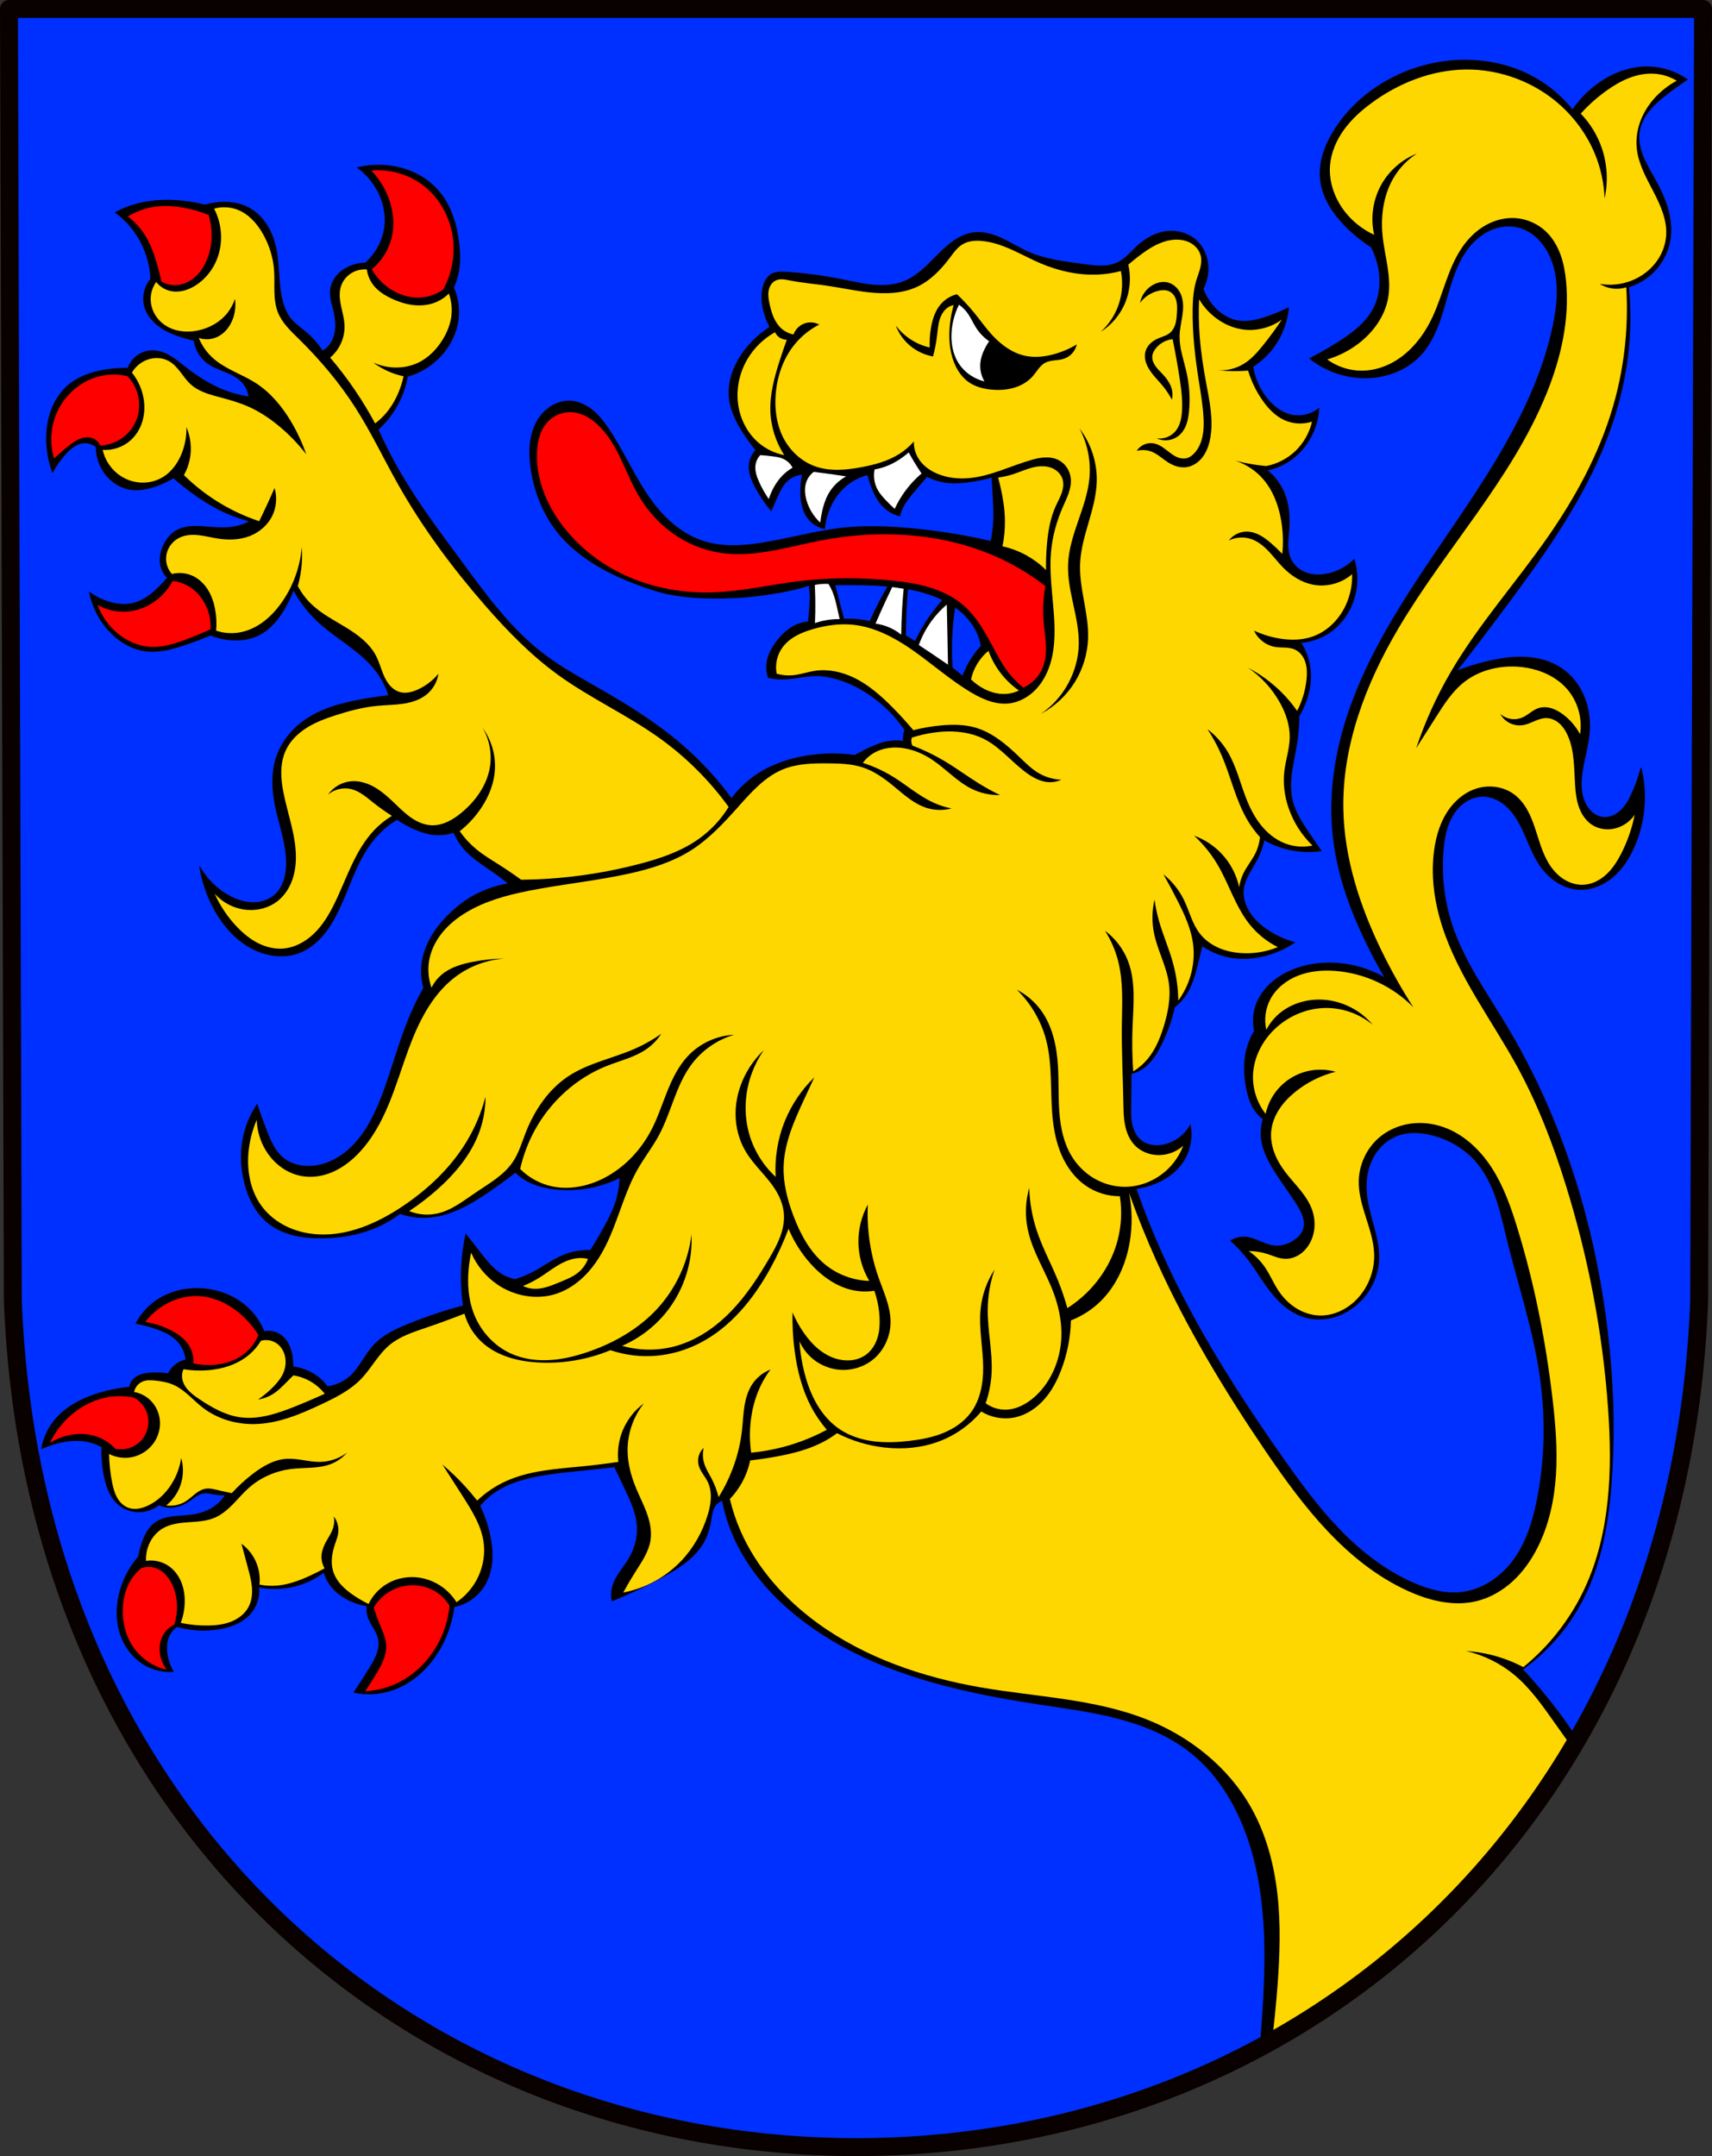 <?xml version="1.0" encoding="UTF-8" standalone="no"?>
<!-- Created with Inkscape (http://www.inkscape.org/) -->

<svg
   xmlns:dc="http://purl.org/dc/elements/1.1/"
   xmlns:cc="http://creativecommons.org/ns#"
   xmlns:rdf="http://www.w3.org/1999/02/22-rdf-syntax-ns#"
   xmlns:svg="http://www.w3.org/2000/svg"
   xmlns="http://www.w3.org/2000/svg"
   xmlns:sodipodi="http://sodipodi.sourceforge.net/DTD/sodipodi-0.dtd"
   xmlns:inkscape="http://www.inkscape.org/namespaces/inkscape"
   width="126.501mm"
   height="159.297mm"
   viewBox="0 0 126.501 159.297"
   version="1.1"
   id="svg865"
   inkscape:version="0.92.5 (2060ec1f9f, 2020-04-08)"
   sodipodi:docname="DEU Dausenau COA.svg">
  <rect x="0" y="0" width="126.501" height="159.297" fill="#333333" stroke="none"/>
  <defs
     id="defs859">
    <inkscape:path-effect
       effect="spiro"
       id="path-effect1136"
       is_visible="true" />
    <inkscape:path-effect
       effect="spiro"
       id="path-effect1131"
       is_visible="true" />
    <inkscape:path-effect
       effect="spiro"
       id="path-effect1126"
       is_visible="true" />
    <inkscape:path-effect
       effect="spiro"
       id="path-effect1121"
       is_visible="true" />
    <inkscape:path-effect
       effect="spiro"
       id="path-effect1117"
       is_visible="true" />
    <inkscape:path-effect
       effect="spiro"
       id="path-effect1071"
       is_visible="true" />
    <inkscape:path-effect
       effect="spiro"
       id="path-effect1016"
       is_visible="true" />
    <inkscape:path-effect
       effect="spiro"
       id="path-effect975"
       is_visible="true" />
    <inkscape:path-effect
       effect="spiro"
       id="path-effect971"
       is_visible="true" />
    <inkscape:path-effect
       effect="spiro"
       id="path-effect929"
       is_visible="true" />
    <inkscape:path-effect
       effect="spiro"
       id="path-effect1928"
       is_visible="true" />
    <inkscape:path-effect
       effect="spiro"
       id="path-effect1886"
       is_visible="true" />
    <inkscape:path-effect
       effect="spiro"
       id="path-effect1844"
       is_visible="true" />
    <inkscape:path-effect
       effect="spiro"
       id="path-effect1804"
       is_visible="true" />
    <inkscape:path-effect
       effect="spiro"
       id="path-effect1799"
       is_visible="true" />
    <inkscape:path-effect
       effect="spiro"
       id="path-effect1794"
       is_visible="true" />
    <inkscape:path-effect
       effect="spiro"
       id="path-effect1790"
       is_visible="true" />
    <inkscape:path-effect
       effect="spiro"
       id="path-effect1750"
       is_visible="true" />
    <inkscape:path-effect
       effect="spiro"
       id="path-effect1745"
       is_visible="true" />
    <inkscape:path-effect
       effect="spiro"
       id="path-effect1740"
       is_visible="true" />
    <inkscape:path-effect
       effect="spiro"
       id="path-effect1736"
       is_visible="true" />
    <inkscape:path-effect
       effect="spiro"
       id="path-effect1686"
       is_visible="true" />
    <inkscape:path-effect
       effect="spiro"
       id="path-effect1636"
       is_visible="true" />
    <inkscape:path-effect
       effect="spiro"
       id="path-effect1598"
       is_visible="true" />
    <inkscape:path-effect
       effect="spiro"
       id="path-effect1594"
       is_visible="true" />
    <inkscape:path-effect
       effect="spiro"
       id="path-effect1590"
       is_visible="true" />
    <inkscape:path-effect
       effect="spiro"
       id="path-effect1585"
       is_visible="true" />
    <inkscape:path-effect
       effect="spiro"
       id="path-effect1581"
       is_visible="true" />
    <inkscape:path-effect
       effect="spiro"
       id="path-effect1577"
       is_visible="true" />
    <inkscape:path-effect
       effect="spiro"
       id="path-effect1573"
       is_visible="true" />
    <inkscape:path-effect
       effect="spiro"
       id="path-effect1534"
       is_visible="true" />
    <inkscape:path-effect
       effect="spiro"
       id="path-effect1529"
       is_visible="true" />
    <inkscape:path-effect
       effect="spiro"
       id="path-effect1524"
       is_visible="true" />
    <inkscape:path-effect
       effect="spiro"
       id="path-effect2590"
       is_visible="true" />
    <inkscape:path-effect
       effect="spiro"
       id="path-effect3644"
       is_visible="true" />
    <inkscape:path-effect
       effect="spiro"
       id="path-effect3636"
       is_visible="true" />
    <inkscape:path-effect
       effect="spiro"
       id="path-effect3544"
       is_visible="true" />
    <inkscape:path-effect
       effect="spiro"
       id="path-effect3466"
       is_visible="true" />
    <inkscape:path-effect
       effect="spiro"
       id="path-effect3544-2"
       is_visible="true" />
    <inkscape:path-effect
       effect="spiro"
       id="path-effect3644-8"
       is_visible="true" />
    <inkscape:path-effect
       effect="spiro"
       id="path-effect3644-3"
       is_visible="true" />
    <inkscape:path-effect
       effect="spiro"
       id="path-effect3636-0"
       is_visible="true" />
    <inkscape:path-effect
       effect="spiro"
       id="path-effect1727-0-1"
       is_visible="true" />
    <inkscape:path-effect
       effect="spiro"
       id="path-effect1731-8-3"
       is_visible="true" />
    <inkscape:path-effect
       effect="spiro"
       id="path-effect1727-3"
       is_visible="true" />
    <inkscape:path-effect
       effect="spiro"
       id="path-effect1731-7"
       is_visible="true" />
    <inkscape:path-effect
       effect="spiro"
       id="path-effect841-8"
       is_visible="true" />
    <inkscape:path-effect
       effect="spiro"
       id="path-effect1636-1"
       is_visible="true" />
    <inkscape:path-effect
       effect="spiro"
       id="path-effect1686-7"
       is_visible="true" />
    <inkscape:path-effect
       effect="spiro"
       id="path-effect1844-5"
       is_visible="true" />
    <inkscape:path-effect
       effect="spiro"
       id="path-effect1886-4"
       is_visible="true" />
    <inkscape:path-effect
       effect="spiro"
       id="path-effect1928-9"
       is_visible="true" />
    <inkscape:path-effect
       effect="spiro"
       id="path-effect929-8"
       is_visible="true" />
    <inkscape:path-effect
       effect="spiro"
       id="path-effect1071-1"
       is_visible="true" />
  </defs>
  <sodipodi:namedview
     id="base"
     pagecolor="#ffffff"
     bordercolor="#666666"
     borderopacity="1.0"
     inkscape:pageopacity="0.0"
     inkscape:pageshadow="2"
     inkscape:zoom="1.3171254"
     inkscape:cx="239.05695"
     inkscape:cy="301.03436"
     inkscape:document-units="mm"
     inkscape:current-layer="layer1"
     showgrid="false"
     inkscape:window-width="1920"
     inkscape:window-height="1046"
     inkscape:window-x="-11"
     inkscape:window-y="-11"
     inkscape:window-maximized="1"
     fit-margin-top="0"
     fit-margin-left="0"
     fit-margin-right="0"
     fit-margin-bottom="0"
     inkscape:snap-global="true"
     inkscape:snap-midpoints="true"
     inkscape:snap-smooth-nodes="true" />
  <g
     inkscape:label="Ebene 1"
     inkscape:groupmode="layer"
     id="layer1"
     transform="translate(36.08,172.122)">
    <path
       style="fill:#0030ff;fill-opacity:1;fill-rule:evenodd;stroke:none;stroke-width:1.323;stroke-linecap:round;stroke-linejoin:round;stroke-miterlimit:4;stroke-dasharray:none;stroke-opacity:1"
       inkscape:connector-curvature="0"
       d="m 89.76,-171.461 -0.286,95.404 c -1.393,37.885 -28.92,62.549 -62.303,62.57 -33.353,-0.047 -60.89,-24.722 -62.303,-62.57 l -0.286,-95.404 H 27.169 Z"
       id="path10563-0-6-2-6-8-7"
       sodipodi:nodetypes="ccccccc" />
    <path
       inkscape:connector-curvature="0"
       style="fill:#000000;stroke:#0a0000;stroke-width:0.065;stroke-linecap:butt;stroke-linejoin:miter;stroke-miterlimit:4;stroke-dasharray:none;stroke-opacity:1"
       d="m 72.188,-167.676 c -0.839,-0.001 -1.679,0.089 -2.498,0.267 -2.848,0.62 -5.483,2.314 -7.078,4.753 -0.375,0.574 -0.695,1.189 -0.9,1.844 -0.205,0.655 -0.295,1.351 -0.211,2.031 0.159,1.289 0.923,2.432 1.834,3.358 0.576,0.586 1.219,1.108 1.912,1.55 0.17,0.331 0.308,0.677 0.413,1.033 0.332,1.126 0.313,2.383 -0.207,3.436 -0.562,1.14 -1.634,1.934 -2.712,2.609 -0.664,0.416 -1.345,0.803 -2.041,1.162 1.077,0.852 2.426,1.357 3.798,1.421 1.592,0.075 3.241,-0.473 4.34,-1.627 0.561,-0.589 0.965,-1.314 1.272,-2.068 0.307,-0.754 0.521,-1.541 0.743,-2.324 0.393,-1.384 0.84,-2.81 1.808,-3.875 0.427,-0.469 0.951,-0.856 1.542,-1.087 0.591,-0.23 1.251,-0.299 1.868,-0.153 0.516,0.122 0.992,0.39 1.385,0.745 0.393,0.355 0.706,0.795 0.939,1.271 0.397,0.809 0.569,1.715 0.586,2.616 0.017,0.901 -0.116,1.798 -0.302,2.679 -0.505,2.392 -1.405,4.689 -2.506,6.872 -2.816,5.587 -6.919,10.426 -9.971,15.887 -1.597,2.856 -2.909,5.903 -3.513,9.119 -0.398,2.118 -0.483,4.299 -0.181,6.433 0.353,2.493 1.23,4.888 2.325,7.156 0.446,0.923 0.928,1.828 1.446,2.712 -1.329,-0.776 -2.88,-1.166 -4.417,-1.111 -1.129,0.04 -2.261,0.323 -3.229,0.904 -0.841,0.505 -1.561,1.254 -1.894,2.176 -0.222,0.615 -0.264,1.293 -0.121,1.931 -0.271,0.448 -0.473,0.938 -0.594,1.447 -0.226,0.946 -0.174,1.941 0.026,2.893 0.1,0.477 0.239,0.952 0.491,1.369 0.187,0.31 0.434,0.584 0.723,0.801 -0.15,0.482 -0.194,0.997 -0.129,1.498 0.096,0.738 0.422,1.426 0.8,2.067 0.563,0.952 1.25,1.825 1.835,2.764 0.177,0.284 0.346,0.578 0.443,0.899 0.097,0.321 0.116,0.674 -0.004,0.987 -0.12,0.313 -0.369,0.561 -0.646,0.749 -0.43,0.293 -0.955,0.465 -1.473,0.413 -0.369,-0.037 -0.717,-0.182 -1.058,-0.326 -0.342,-0.143 -0.691,-0.287 -1.06,-0.32 -0.385,-0.035 -0.78,0.057 -1.111,0.258 0.483,0.43 0.925,0.906 1.317,1.421 0.47,0.615 0.867,1.282 1.318,1.912 0.357,0.499 0.749,0.977 1.21,1.382 0.461,0.405 0.994,0.737 1.58,0.918 0.61,0.188 1.269,0.208 1.894,0.078 0.625,-0.13 1.217,-0.408 1.73,-0.789 1.072,-0.796 1.79,-2.064 1.878,-3.397 0.054,-0.815 -0.118,-1.628 -0.326,-2.418 -0.208,-0.79 -0.453,-1.575 -0.552,-2.386 -0.09,-0.744 -0.054,-1.51 0.181,-2.222 0.175,-0.531 0.46,-1.028 0.845,-1.435 0.385,-0.406 0.869,-0.721 1.402,-0.89 0.714,-0.227 1.49,-0.188 2.222,-0.026 1.343,0.297 2.598,1.018 3.487,2.067 0.656,0.774 1.104,1.706 1.434,2.666 0.329,0.96 0.547,1.954 0.788,2.94 0.804,3.282 1.886,6.503 2.402,9.842 0.485,3.134 0.461,6.354 -0.157,9.465 -0.318,1.601 -0.809,3.208 -1.784,4.517 -0.92,1.236 -2.302,2.173 -3.833,2.344 -1.19,0.133 -2.389,-0.194 -3.489,-0.668 -2.113,-0.91 -3.961,-2.36 -5.556,-4.018 -1.595,-1.659 -2.952,-3.529 -4.272,-5.414 -2.017,-2.881 -3.962,-5.817 -5.708,-8.87 -1.531,-2.678 -2.909,-5.446 -4.057,-8.309 -0.339,-0.845 -0.657,-1.698 -0.955,-2.557 0.369,-0.053 0.732,-0.139 1.085,-0.258 0.929,-0.313 1.797,-0.871 2.351,-1.679 0.54,-0.79 0.75,-1.799 0.568,-2.738 -0.404,0.735 -1.141,1.279 -1.963,1.447 -0.283,0.058 -0.578,0.073 -0.863,0.026 -0.285,-0.047 -0.563,-0.158 -0.791,-0.336 -0.378,-0.295 -0.599,-0.756 -0.698,-1.226 -0.098,-0.47 -0.087,-0.955 -0.077,-1.435 0.015,-0.766 0.024,-1.533 0.026,-2.299 0.216,-0.049 0.425,-0.127 0.62,-0.233 0.363,-0.196 0.672,-0.483 0.929,-0.807 0.256,-0.324 0.462,-0.684 0.648,-1.053 0.449,-0.893 0.788,-1.841 1.007,-2.816 0.332,-0.261 0.622,-0.576 0.853,-0.93 0.459,-0.704 0.675,-1.535 0.879,-2.351 0.105,-0.422 0.208,-0.843 0.31,-1.266 0.508,0.355 1.079,0.619 1.679,0.775 1.108,0.288 2.296,0.2 3.384,-0.155 0.621,-0.202 1.213,-0.49 1.756,-0.852 -0.705,-0.195 -1.379,-0.504 -1.986,-0.912 -0.695,-0.465 -1.319,-1.083 -1.62,-1.864 -0.134,-0.349 -0.2,-0.727 -0.166,-1.1 0.04,-0.431 0.212,-0.839 0.418,-1.221 0.206,-0.381 0.447,-0.743 0.641,-1.13 0.217,-0.432 0.374,-0.894 0.465,-1.369 0.455,0.263 0.942,0.472 1.446,0.62 0.895,0.263 1.847,0.333 2.771,0.205 -0.316,-0.453 -0.629,-0.909 -0.937,-1.367 -0.492,-0.733 -0.981,-1.492 -1.188,-2.351 -0.168,-0.698 -0.14,-1.43 -0.041,-2.141 0.099,-0.711 0.267,-1.411 0.377,-2.121 0.101,-0.649 0.152,-1.306 0.155,-1.963 0.113,-0.193 0.216,-0.391 0.31,-0.594 0.376,-0.815 0.59,-1.713 0.542,-2.609 -0.043,-0.795 -0.294,-1.577 -0.723,-2.247 0.702,-0.049 1.392,-0.273 1.989,-0.646 1.003,-0.626 1.724,-1.67 2.015,-2.816 0.221,-0.87 0.203,-1.8 -0.052,-2.661 -0.511,0.504 -1.162,0.866 -1.86,1.034 -0.376,0.09 -0.767,0.125 -1.151,0.076 -0.383,-0.049 -0.759,-0.184 -1.071,-0.412 -0.301,-0.221 -0.54,-0.529 -0.672,-0.878 -0.115,-0.305 -0.149,-0.636 -0.145,-0.962 0.003,-0.326 0.042,-0.651 0.068,-0.976 0.07,-0.896 0.031,-1.819 -0.284,-2.661 -0.269,-0.718 -0.739,-1.36 -1.343,-1.834 0.384,-0.071 0.758,-0.193 1.111,-0.362 0.735,-0.352 1.368,-0.907 1.834,-1.576 0.533,-0.765 0.85,-1.679 0.904,-2.609 -0.541,0.438 -1.279,0.623 -1.963,0.491 -0.73,-0.141 -1.36,-0.616 -1.834,-1.189 -0.568,-0.685 -0.947,-1.524 -1.085,-2.402 0.429,-0.274 0.821,-0.605 1.163,-0.981 0.836,-0.921 1.361,-2.119 1.472,-3.358 -0.503,0.246 -1.021,0.462 -1.55,0.646 -0.706,0.246 -1.459,0.438 -2.196,0.31 -0.858,-0.149 -1.602,-0.727 -2.093,-1.447 -0.193,-0.283 -0.353,-0.589 -0.474,-0.91 0.233,-0.443 0.361,-0.94 0.371,-1.441 0.015,-0.784 -0.278,-1.584 -0.852,-2.118 -0.347,-0.323 -0.787,-0.542 -1.252,-0.64 -0.464,-0.098 -0.951,-0.077 -1.409,0.046 -0.651,0.175 -1.236,0.55 -1.731,1.008 -0.45,0.417 -0.847,0.914 -1.395,1.189 -0.38,0.191 -0.811,0.261 -1.236,0.265 -0.425,0.004 -0.848,-0.054 -1.27,-0.111 -1.413,-0.188 -2.855,-0.352 -4.159,-0.93 -0.654,-0.29 -1.259,-0.678 -1.907,-0.981 -0.648,-0.303 -1.361,-0.522 -2.072,-0.44 -0.436,0.051 -0.854,0.214 -1.232,0.437 -0.378,0.223 -0.72,0.504 -1.041,0.804 -0.455,0.424 -0.874,0.886 -1.332,1.307 -0.458,0.422 -0.96,0.806 -1.535,1.043 -0.708,0.292 -1.495,0.346 -2.258,0.284 -0.763,-0.062 -1.512,-0.236 -2.263,-0.387 -1.406,-0.283 -2.83,-0.487 -4.262,-0.568 -0.181,-0.01 -0.362,-0.019 -0.543,-5.3e-4 -0.18,0.018 -0.36,0.064 -0.516,0.156 -0.156,0.092 -0.285,0.227 -0.382,0.38 -0.097,0.153 -0.164,0.324 -0.212,0.499 -0.163,0.587 -0.121,1.216 0.026,1.808 0.105,0.422 0.261,0.831 0.465,1.214 -0.653,0.422 -1.24,0.947 -1.731,1.55 -0.428,0.525 -0.784,1.112 -1.014,1.749 -0.23,0.637 -0.331,1.324 -0.251,1.997 0.113,0.956 0.578,1.833 1.111,2.635 0.266,0.4 0.551,0.789 0.853,1.163 -0.268,0.27 -0.444,0.63 -0.491,1.007 -0.037,0.296 0.004,0.598 0.088,0.884 0.084,0.286 0.212,0.557 0.351,0.821 0.327,0.62 0.72,1.205 1.17,1.743 0.139,-0.312 0.277,-0.624 0.415,-0.936 0.204,-0.46 0.418,-0.934 0.791,-1.272 0.303,-0.275 0.702,-0.442 1.111,-0.465 -0.08,0.4 -0.123,0.807 -0.129,1.214 -0.006,0.404 0.025,0.812 0.135,1.201 0.11,0.389 0.302,0.76 0.588,1.046 0.279,0.279 0.645,0.471 1.034,0.542 0.057,-0.6 0.224,-1.19 0.491,-1.731 0.309,-0.626 0.754,-1.189 1.317,-1.601 0.416,-0.305 0.894,-0.526 1.395,-0.646 0.074,0.316 0.169,0.627 0.284,0.93 0.206,0.543 0.484,1.072 0.904,1.472 0.324,0.309 0.729,0.534 1.163,0.646 0.047,-0.205 0.116,-0.405 0.207,-0.594 0.195,-0.408 0.485,-0.763 0.775,-1.111 0.34,-0.408 0.685,-0.813 1.034,-1.214 0.506,0.257 1.062,0.416 1.627,0.465 0.464,0.04 0.933,0.007 1.395,-0.052 0.602,-0.077 1.198,-0.198 1.782,-0.362 0.026,0.431 0.052,0.861 0.078,1.291 0.036,0.602 0.073,1.206 0.052,1.809 -0.02,0.556 -0.089,1.11 -0.207,1.653 -1.964,-0.453 -3.96,-0.773 -5.968,-0.956 -1.666,-0.152 -3.348,-0.21 -5.012,-0.026 -2.02,0.223 -3.984,0.799 -5.993,1.111 -1.444,0.224 -2.953,0.306 -4.34,-0.155 -1.543,-0.512 -2.809,-1.66 -3.772,-2.971 -1.224,-1.666 -2.02,-3.609 -3.178,-5.322 -0.332,-0.492 -0.698,-0.968 -1.155,-1.346 -0.458,-0.378 -1.016,-0.654 -1.608,-0.695 -0.392,-0.027 -0.79,0.05 -1.149,0.21 -0.359,0.16 -0.68,0.402 -0.944,0.694 -0.443,0.492 -0.718,1.12 -0.85,1.768 -0.132,0.649 -0.126,1.319 -0.054,1.977 0.212,1.954 0.992,3.895 2.273,5.347 1.732,1.962 4.296,3.145 6.787,3.948 1.904,0.613 3.973,0.65 5.972,0.578 1.881,-0.068 4.778,-0.581 5.568,-0.947 0.002,0.439 0.085,0.581 0.066,1.02 -0.025,0.569 -0.068,1.139 -0.129,1.705 -0.312,0.026 -0.618,0.105 -0.904,0.233 -0.597,0.267 -1.083,0.739 -1.473,1.266 -0.276,0.373 -0.512,0.782 -0.627,1.231 -0.115,0.451 -0.104,0.933 0.033,1.378 0.301,0.073 0.61,0.113 0.919,0.118 0.904,0.015 1.793,-0.259 2.697,-0.247 0.517,0.007 1.03,0.109 1.524,0.258 1.136,0.344 2.188,0.944 3.1,1.705 0.709,0.591 1.337,1.28 1.86,2.041 -0.052,0.142 -0.086,0.289 -0.103,0.439 -0.015,0.137 -0.015,0.276 0,0.413 -0.41,-0.067 -0.833,-0.058 -1.24,0.026 -0.347,0.072 -0.681,0.197 -1.008,0.336 -0.461,0.196 -0.91,0.421 -1.343,0.672 -1.147,-0.157 -2.317,-0.149 -3.462,0.025 -1.386,0.211 -2.748,0.674 -3.901,1.473 -0.674,0.467 -1.27,1.045 -1.756,1.705 -1.068,-1.459 -2.302,-2.796 -3.671,-3.978 -1.794,-1.548 -3.808,-2.822 -5.862,-4.005 -1.534,-0.884 -3.103,-1.726 -4.501,-2.814 -2.351,-1.831 -4.126,-4.282 -5.896,-6.679 -1.593,-2.158 -3.213,-4.307 -4.561,-6.626 -0.598,-1.029 -1.142,-2.091 -1.628,-3.178 0.543,-0.491 1.007,-1.069 1.369,-1.705 0.391,-0.687 0.663,-1.442 0.8,-2.222 0.922,-0.261 1.771,-0.776 2.429,-1.472 0.702,-0.743 1.185,-1.699 1.317,-2.712 0.105,-0.803 -0.013,-1.634 -0.336,-2.377 0.221,-0.502 0.365,-1.038 0.424,-1.583 0.061,-0.564 0.031,-1.135 -0.036,-1.698 -0.166,-1.39 -0.588,-2.796 -1.501,-3.858 -0.954,-1.109 -2.389,-1.751 -3.847,-1.877 -0.708,-0.062 -1.426,-0.009 -2.118,0.155 0.725,0.533 1.302,1.264 1.653,2.092 0.275,0.65 0.412,1.363 0.362,2.067 -0.042,0.586 -0.214,1.161 -0.491,1.679 -0.244,0.457 -0.569,0.87 -0.955,1.214 -0.408,0.004 -0.815,0.093 -1.189,0.258 -0.358,0.159 -0.687,0.39 -0.938,0.692 -0.251,0.301 -0.42,0.675 -0.457,1.065 -0.049,0.524 0.137,1.037 0.258,1.55 0.122,0.516 0.179,1.056 0.078,1.576 -0.066,0.336 -0.199,0.663 -0.413,0.93 -0.142,0.178 -0.319,0.328 -0.517,0.439 -0.325,-0.512 -0.727,-0.976 -1.188,-1.369 -0.395,-0.337 -0.837,-0.628 -1.163,-1.033 -0.311,-0.388 -0.499,-0.861 -0.62,-1.344 -0.315,-1.255 -0.199,-2.583 -0.465,-3.849 -0.13,-0.617 -0.352,-1.22 -0.695,-1.749 -0.343,-0.53 -0.811,-0.985 -1.372,-1.273 -0.6,-0.309 -1.289,-0.418 -1.963,-0.388 -0.411,0.019 -0.82,0.088 -1.214,0.207 -0.518,-0.129 -1.045,-0.224 -1.576,-0.284 -1.12,-0.127 -2.265,-0.096 -3.358,0.181 -0.583,0.148 -1.148,0.365 -1.679,0.646 0.546,0.404 1.027,0.894 1.421,1.446 0.506,0.71 0.866,1.524 1.05,2.376 0.079,0.365 0.125,0.738 0.138,1.112 -0.478,0.557 -0.649,1.363 -0.439,2.067 0.181,0.605 0.619,1.11 1.136,1.472 0.491,0.344 1.055,0.572 1.627,0.749 0.289,0.09 0.583,0.167 0.879,0.233 0.082,0.649 0.435,1.259 0.956,1.653 0.389,0.295 0.855,0.466 1.307,0.651 0.452,0.185 0.909,0.394 1.25,0.744 0.298,0.306 0.492,0.712 0.542,1.136 -0.627,-0.094 -1.244,-0.259 -1.834,-0.49 -1.039,-0.408 -1.988,-1.018 -2.868,-1.705 -0.341,-0.266 -0.673,-0.545 -1.04,-0.773 -0.368,-0.228 -0.776,-0.404 -1.207,-0.441 -0.433,-0.038 -0.878,0.071 -1.24,0.31 -0.35,0.231 -0.619,0.583 -0.749,0.981 -0.588,-0.013 -1.177,0.031 -1.756,0.129 -0.939,0.16 -1.875,0.478 -2.609,1.085 -0.568,0.47 -0.995,1.101 -1.265,1.787 -0.27,0.686 -0.386,1.428 -0.389,2.165 -0.002,0.852 0.147,1.705 0.439,2.506 0.259,-0.472 0.572,-0.915 0.93,-1.317 0.191,-0.215 0.398,-0.421 0.639,-0.579 0.241,-0.158 0.52,-0.266 0.808,-0.274 0.309,-0.008 0.621,0.105 0.853,0.31 0.002,0.669 0.213,1.336 0.594,1.886 0.416,0.598 1.045,1.059 1.756,1.214 0.677,0.148 1.386,0.02 2.041,-0.207 0.459,-0.159 0.902,-0.368 1.318,-0.62 0.488,0.434 1,0.842 1.532,1.221 0.899,0.64 1.86,1.2 2.89,1.595 0.403,0.155 0.816,0.284 1.236,0.388 -0.22,0.13 -0.454,0.234 -0.697,0.31 -0.762,0.238 -1.581,0.193 -2.377,0.129 -0.399,-0.032 -0.8,-0.068 -1.199,-0.045 -0.4,0.023 -0.802,0.107 -1.151,0.304 -0.461,0.259 -0.802,0.702 -1.008,1.189 -0.192,0.455 -0.275,0.968 -0.155,1.446 0.081,0.322 0.253,0.621 0.491,0.853 -0.189,0.223 -0.388,0.439 -0.594,0.646 -0.548,0.55 -1.183,1.056 -1.937,1.24 -0.567,0.138 -1.169,0.082 -1.731,-0.077 -0.536,-0.152 -1.046,-0.398 -1.499,-0.723 0.207,1.057 0.714,2.053 1.447,2.842 0.703,0.758 1.637,1.331 2.661,1.473 1.029,0.142 2.065,-0.153 3.048,-0.491 0.6,-0.207 1.195,-0.431 1.783,-0.672 0.438,0.174 0.9,0.287 1.369,0.336 0.738,0.077 1.504,-0.01 2.17,-0.336 0.827,-0.404 1.445,-1.144 1.912,-1.937 0.266,-0.452 0.491,-0.929 0.672,-1.421 0.457,0.854 1.053,1.634 1.756,2.3 1.384,1.309 3.182,2.181 4.34,3.694 0.421,0.55 0.746,1.174 0.955,1.834 -0.657,0.073 -1.312,0.168 -1.963,0.284 -1.531,0.273 -3.083,0.685 -4.34,1.602 -0.925,0.675 -1.663,1.622 -2.015,2.712 -0.361,1.119 -0.308,2.335 -0.078,3.488 0.302,1.516 0.904,3.002 0.826,4.546 -0.019,0.38 -0.08,0.76 -0.212,1.117 -0.131,0.357 -0.335,0.691 -0.614,0.949 -0.271,0.251 -0.61,0.425 -0.967,0.517 -0.358,0.092 -0.734,0.104 -1.1,0.051 -0.502,-0.073 -0.98,-0.265 -1.421,-0.517 -0.867,-0.495 -1.597,-1.226 -2.092,-2.092 0.172,1.025 0.504,2.022 0.981,2.945 0.741,1.431 1.885,2.716 3.384,3.307 0.928,0.366 1.989,0.446 2.927,0.105 0.608,-0.221 1.147,-0.61 1.594,-1.078 0.447,-0.468 0.805,-1.015 1.111,-1.585 0.988,-1.841 1.468,-3.967 2.764,-5.606 0.502,-0.635 1.117,-1.18 1.808,-1.601 0.387,0.254 0.793,0.478 1.214,0.671 0.397,0.182 0.81,0.337 1.24,0.413 0.584,0.104 1.194,0.059 1.756,-0.129 0.182,0.441 0.436,0.853 0.749,1.214 0.62,0.715 1.448,1.211 2.222,1.756 0.372,0.262 0.734,0.538 1.085,0.827 -1.113,0.173 -2.188,0.59 -3.126,1.214 -0.515,0.342 -0.989,0.746 -1.421,1.189 -0.93,0.954 -1.683,2.14 -1.86,3.461 -0.082,0.612 -0.038,1.24 0.129,1.834 -0.374,0.66 -0.711,1.342 -1.007,2.041 -0.834,1.966 -1.346,4.054 -2.119,6.045 -0.548,1.412 -1.253,2.808 -2.377,3.824 -0.444,0.401 -0.949,0.736 -1.502,0.962 -0.553,0.226 -1.156,0.341 -1.752,0.303 -0.586,-0.037 -1.171,-0.225 -1.628,-0.594 -0.606,-0.489 -0.93,-1.238 -1.214,-1.963 -0.257,-0.657 -0.498,-1.32 -0.723,-1.989 -0.535,0.799 -0.898,1.713 -1.059,2.661 -0.171,1.01 -0.112,2.053 0.129,3.048 0.282,1.165 0.842,2.304 1.782,3.048 0.536,0.424 1.177,0.705 1.84,0.87 0.664,0.165 1.351,0.217 2.034,0.215 1.339,-0.004 2.687,-0.216 3.927,-0.723 0.68,-0.278 1.324,-0.644 1.912,-1.085 0.669,0.235 1.385,0.332 2.092,0.284 1.613,-0.109 3.08,-0.952 4.417,-1.86 0.688,-0.468 1.36,-0.959 2.015,-1.472 0.248,0.241 0.526,0.45 0.827,0.62 0.698,0.396 1.5,0.577 2.299,0.645 0.995,0.085 2.006,-5.29e-4 2.971,-0.258 0.562,-0.15 1.108,-0.358 1.627,-0.62 -0.011,0.595 -0.107,1.188 -0.284,1.756 -0.211,0.678 -0.535,1.315 -0.878,1.937 -0.319,0.578 -0.655,1.147 -1.008,1.705 -0.668,-0.028 -1.342,0.086 -1.963,0.335 -0.824,0.33 -1.537,0.884 -2.325,1.292 -0.413,0.213 -0.846,0.387 -1.292,0.517 -0.356,-0.066 -0.699,-0.199 -1.007,-0.388 -0.595,-0.365 -1.041,-0.924 -1.473,-1.473 -0.385,-0.491 -0.769,-0.982 -1.152,-1.475 -0.249,1.163 -0.36,2.355 -0.329,3.544 0.015,0.58 0.064,1.159 0.146,1.734 -1.391,0.369 -2.759,0.828 -4.091,1.371 -0.918,0.375 -1.846,0.807 -2.521,1.534 -0.658,0.708 -1.035,1.655 -1.753,2.302 -0.465,0.418 -1.06,0.69 -1.681,0.767 -0.345,-0.461 -0.8,-0.84 -1.315,-1.096 -0.388,-0.193 -0.811,-0.318 -1.242,-0.365 0.011,-0.306 -0.014,-0.613 -0.073,-0.914 -0.054,-0.274 -0.137,-0.544 -0.268,-0.791 -0.131,-0.247 -0.31,-0.471 -0.536,-0.634 -0.353,-0.255 -0.817,-0.351 -1.242,-0.256 -0.286,-0.712 -0.74,-1.355 -1.315,-1.863 -0.874,-0.773 -2.016,-1.219 -3.179,-1.315 -1.257,-0.104 -2.562,0.206 -3.58,0.95 -0.577,0.421 -1.056,0.976 -1.389,1.608 0.547,0.1 1.086,0.247 1.608,0.438 0.474,0.174 0.943,0.389 1.315,0.731 0.431,0.395 0.71,0.952 0.767,1.534 -0.151,0.03 -0.299,0.08 -0.439,0.146 -0.38,0.182 -0.695,0.497 -0.876,0.877 -0.494,-0.089 -1.001,-0.101 -1.498,-0.037 -0.211,0.027 -0.421,0.068 -0.618,0.148 -0.197,0.079 -0.381,0.199 -0.515,0.364 -0.119,0.146 -0.196,0.325 -0.22,0.511 -0.755,0.073 -1.502,0.22 -2.228,0.439 -1.299,0.391 -2.569,1.044 -3.398,2.119 -0.444,0.575 -0.747,1.258 -0.876,1.973 0.299,-0.128 0.605,-0.239 0.916,-0.331 0.803,-0.238 1.661,-0.353 2.481,-0.18 0.371,0.078 0.73,0.214 1.059,0.402 -0.028,0.734 0.034,1.472 0.183,2.192 0.15,0.726 0.408,1.466 0.95,1.973 0.438,0.411 1.043,0.635 1.644,0.621 0.513,-0.012 1.021,-0.194 1.425,-0.512 0.386,0.173 0.826,0.225 1.242,0.146 0.383,-0.073 0.739,-0.252 1.059,-0.475 0.161,-0.112 0.314,-0.235 0.48,-0.338 0.166,-0.103 0.349,-0.187 0.543,-0.21 0.232,-0.028 0.464,0.032 0.694,0.073 0.301,0.054 0.607,0.079 0.913,0.073 -0.296,0.463 -0.717,0.845 -1.206,1.096 -0.448,0.23 -0.947,0.348 -1.447,0.405 -0.433,0.049 -0.871,0.054 -1.303,0.113 -0.432,0.059 -0.867,0.177 -1.223,0.429 -0.253,0.18 -0.458,0.422 -0.619,0.688 -0.161,0.266 -0.278,0.555 -0.377,0.85 -0.108,0.322 -0.193,0.652 -0.256,0.987 -0.69,0.792 -1.184,1.754 -1.425,2.777 -0.256,1.087 -0.221,2.261 0.219,3.288 0.374,0.874 1.046,1.628 1.9,2.046 0.575,0.282 1.225,0.409 1.863,0.365 -0.265,-0.451 -0.428,-0.961 -0.472,-1.482 -0.032,-0.378 -0.001,-0.768 0.151,-1.115 0.129,-0.294 0.345,-0.55 0.613,-0.728 0.993,0.285 2.049,0.348 3.069,0.183 0.474,-0.077 0.943,-0.204 1.375,-0.416 0.431,-0.212 0.825,-0.513 1.109,-0.9 0.375,-0.509 0.548,-1.162 0.475,-1.79 0.842,0.17 1.721,0.158 2.557,-0.036 0.818,-0.19 1.595,-0.553 2.265,-1.059 0.081,0.284 0.205,0.556 0.365,0.804 0.293,0.452 0.707,0.819 1.169,1.096 0.502,0.301 1.064,0.501 1.644,0.584 -0.031,0.334 0.02,0.676 0.146,0.987 0.098,0.24 0.238,0.46 0.371,0.683 0.133,0.223 0.259,0.454 0.323,0.705 0.1,0.392 0.042,0.811 -0.095,1.192 -0.137,0.381 -0.348,0.729 -0.562,1.073 -0.368,0.591 -0.745,1.176 -1.133,1.754 0.83,0.176 1.702,0.151 2.521,-0.073 1.714,-0.469 3.113,-1.792 3.945,-3.361 0.475,-0.896 0.787,-1.879 0.914,-2.886 0.91,-0.179 1.737,-0.748 2.228,-1.534 0.35,-0.559 0.531,-1.214 0.579,-1.872 0.048,-0.658 -0.032,-1.32 -0.177,-1.964 -0.162,-0.721 -0.404,-1.424 -0.719,-2.092 0.381,-0.455 0.836,-0.848 1.34,-1.16 0.821,-0.506 1.759,-0.791 2.703,-0.987 1.287,-0.267 2.601,-0.379 3.909,-0.512 0.67,-0.068 1.34,-0.141 2.009,-0.219 0.243,0.512 0.486,1.024 0.731,1.535 0.455,0.953 0.922,1.94 0.95,2.996 0.021,0.793 -0.214,1.584 -0.621,2.265 -0.204,0.341 -0.45,0.655 -0.673,0.984 -0.223,0.329 -0.427,0.679 -0.532,1.062 -0.094,0.344 -0.107,0.71 -0.037,1.059 1.287,-0.525 2.544,-1.123 3.763,-1.79 0.608,-0.332 1.208,-0.684 1.747,-1.119 0.539,-0.435 1.017,-0.958 1.33,-1.576 0.238,-0.469 0.376,-0.982 0.462,-1.501 0.035,-0.209 0.061,-0.421 0.119,-0.625 0.058,-0.204 0.15,-0.403 0.298,-0.556 0.117,-0.12 0.267,-0.207 0.428,-0.25 0.155,0.799 0.387,1.584 0.694,2.338 1.043,2.567 2.925,4.733 5.114,6.43 4.981,3.861 11.378,5.341 17.609,6.283 1.942,0.294 3.896,0.546 5.797,1.044 1.9,0.498 3.76,1.255 5.309,2.463 2.247,1.752 3.708,4.36 4.53,7.087 1.091,3.621 1.138,7.472 0.935,11.247 -0.063,1.174 -0.153,2.346 -0.263,3.517 9.631,-5.177 17.737,-12.927 23.444,-22.761 -0.465,-0.713 -0.952,-1.412 -1.465,-2.092 -0.806,-1.07 -1.668,-2.097 -2.583,-3.074 1.858,-1.332 3.394,-3.11 4.443,-5.141 1.44,-2.787 1.941,-5.963 2.144,-9.093 0.236,-3.624 0.1,-7.27 -0.336,-10.876 -0.465,-3.846 -1.271,-7.652 -2.454,-11.34 -1.246,-3.884 -2.912,-7.637 -5.012,-11.134 -1.464,-2.437 -3.155,-4.787 -4.03,-7.492 -0.567,-1.751 -0.773,-3.616 -0.62,-5.45 0.075,-0.898 0.243,-1.813 0.71,-2.584 0.234,-0.385 0.541,-0.729 0.916,-0.98 0.374,-0.251 0.817,-0.406 1.268,-0.414 0.371,-0.007 0.74,0.086 1.074,0.247 0.334,0.161 0.632,0.391 0.889,0.657 0.541,0.56 0.895,1.27 1.207,1.983 0.311,0.713 0.591,1.446 1.015,2.098 0.323,0.497 0.73,0.944 1.218,1.28 0.488,0.336 1.059,0.56 1.65,0.606 0.923,0.072 1.847,-0.296 2.558,-0.888 0.712,-0.592 1.226,-1.391 1.601,-2.238 0.805,-1.819 0.989,-3.906 0.516,-5.838 -0.17,0.646 -0.394,1.278 -0.671,1.886 -0.209,0.459 -0.455,0.913 -0.822,1.259 -0.183,0.173 -0.396,0.317 -0.631,0.408 -0.235,0.091 -0.493,0.128 -0.743,0.09 -0.255,-0.038 -0.496,-0.153 -0.698,-0.313 -0.202,-0.161 -0.365,-0.366 -0.491,-0.591 -0.236,-0.419 -0.343,-0.902 -0.363,-1.382 -0.02,-0.48 0.043,-0.961 0.131,-1.434 0.158,-0.852 0.397,-1.693 0.465,-2.557 0.07,-0.899 -0.05,-1.817 -0.396,-2.65 -0.346,-0.832 -0.922,-1.575 -1.671,-2.077 -0.758,-0.508 -1.67,-0.758 -2.581,-0.815 -0.911,-0.057 -1.825,0.072 -2.715,0.272 -0.835,0.188 -1.656,0.439 -2.454,0.749 1.329,-1.707 2.638,-3.429 3.926,-5.167 2.76,-3.722 5.452,-7.564 7.13,-11.883 0.878,-2.26 1.469,-4.637 1.679,-7.052 0.124,-1.426 0.115,-2.864 -0.026,-4.288 0.565,-0.166 1.096,-0.448 1.55,-0.823 0.847,-0.699 1.414,-1.729 1.55,-2.819 0.093,-0.746 -0.01,-1.508 -0.227,-2.228 -0.217,-0.72 -0.546,-1.401 -0.91,-2.06 -0.306,-0.555 -0.638,-1.097 -0.877,-1.684 -0.238,-0.587 -0.381,-1.229 -0.286,-1.855 0.086,-0.566 0.362,-1.089 0.719,-1.536 0.358,-0.446 0.796,-0.822 1.244,-1.177 0.508,-0.402 1.034,-0.781 1.576,-1.136 -0.801,-0.559 -1.762,-0.886 -2.738,-0.93 -1.709,-0.078 -3.382,0.711 -4.624,1.886 -0.413,0.391 -0.786,0.824 -1.111,1.291 -0.736,-0.921 -1.643,-1.704 -2.661,-2.299 -1.59,-0.93 -3.431,-1.376 -5.278,-1.378 z m -45.51,38.753 c 0.359,0 0.717,0.004 1.076,0.013 0.597,0.014 1.197,0.041 1.793,0.095 -0.217,0.368 -0.428,0.74 -0.625,1.118 -0.256,0.49 -0.495,0.989 -0.718,1.495 -0.283,-0.065 -0.57,-0.115 -0.862,-0.145 -0.357,-0.036 -0.717,-0.044 -1.076,-0.023 -0.1,-0.374 -0.199,-0.748 -0.297,-1.122 -0.124,-0.473 -0.246,-0.945 -0.366,-1.419 0.359,-0.009 0.717,-0.013 1.076,-0.013 z m 4.305,0.301 c 0.558,0.102 1.109,0.236 1.647,0.421 0.328,0.113 0.651,0.245 0.963,0.398 -0.481,0.54 -0.92,1.119 -1.306,1.731 -0.274,0.434 -0.52,0.884 -0.741,1.347 -0.236,-0.147 -0.475,-0.291 -0.717,-0.426 0.002,-0.574 0.014,-1.148 0.039,-1.722 0.025,-0.584 0.067,-1.167 0.116,-1.749 z m 3.491,1.338 c 0.034,0.024 0.07,0.044 0.103,0.069 0.589,0.431 1.1,0.979 1.441,1.624 0.197,0.373 0.336,0.776 0.412,1.191 -0.282,0.304 -0.535,0.634 -0.756,0.984 -0.249,0.396 -0.457,0.819 -0.618,1.259 -0.258,-0.212 -0.519,-0.42 -0.782,-0.626 -0.059,-0.919 -0.06,-1.843 0.004,-2.762 0.04,-0.582 0.106,-1.162 0.195,-1.739 z"
       id="path2588-4" />
    <path
       inkscape:connector-curvature="0"
       style="fill:#ffffff;stroke:none;stroke-width:0.265px;stroke-linecap:butt;stroke-linejoin:miter;stroke-opacity:1"
       d="m 34.781,-149.61 c -0.323,0.644 -0.512,1.354 -0.552,2.073 -0.042,0.765 0.092,1.556 0.495,2.207 0.235,0.381 0.558,0.705 0.932,0.951 0.308,0.202 0.65,0.351 1.008,0.438 -0.247,-0.414 -0.355,-0.909 -0.304,-1.389 0.035,-0.331 0.143,-0.651 0.285,-0.951 0.103,-0.219 0.224,-0.429 0.362,-0.628 -0.386,-0.267 -0.718,-0.612 -0.97,-1.008 -0.217,-0.341 -0.375,-0.717 -0.609,-1.046 -0.177,-0.25 -0.397,-0.469 -0.646,-0.646 z m -3.717,10.912 c -0.209,0.186 -0.432,0.357 -0.666,0.511 -0.338,0.223 -0.7,0.41 -1.082,0.547 -0.251,0.09 -0.509,0.158 -0.772,0.202 -0.104,0.505 -0.023,1.046 0.226,1.498 0.142,0.258 0.334,0.485 0.534,0.701 0.23,0.249 0.472,0.487 0.725,0.713 0.201,-0.438 0.444,-0.856 0.725,-1.248 0.362,-0.505 0.786,-0.965 1.26,-1.367 -0.173,-0.253 -0.339,-0.511 -0.499,-0.773 -0.157,-0.258 -0.308,-0.519 -0.452,-0.784 z m -10.97,0.202 c -0.166,0.174 -0.282,0.395 -0.332,0.63 -0.049,0.233 -0.034,0.476 0.02,0.708 0.053,0.232 0.143,0.454 0.242,0.67 0.197,0.431 0.432,0.846 0.701,1.236 0.084,-0.266 0.192,-0.525 0.321,-0.773 0.181,-0.346 0.405,-0.671 0.677,-0.951 0.225,-0.232 0.482,-0.432 0.761,-0.594 -0.157,-0.295 -0.417,-0.534 -0.725,-0.666 -0.225,-0.096 -0.47,-0.135 -0.713,-0.166 -0.316,-0.042 -0.633,-0.073 -0.951,-0.095 z m 3.958,1.236 c -0.231,0.168 -0.414,0.401 -0.523,0.666 -0.181,0.44 -0.15,0.943 -0.024,1.403 0.176,0.639 0.535,1.227 1.022,1.676 0.031,-0.263 0.075,-0.525 0.131,-0.784 0.099,-0.457 0.237,-0.91 0.464,-1.319 0.304,-0.549 0.768,-1.008 1.319,-1.307 -0.546,-0.086 -1.093,-0.165 -1.64,-0.238 -0.249,-0.033 -0.499,-0.065 -0.749,-0.095 z m 0.787,8.275 c -0.098,0.002 -0.196,0.008 -0.293,0.017 -0.141,0.014 -0.282,0.035 -0.421,0.064 0.02,0.378 0.033,0.756 0.038,1.134 0.008,0.561 -5.29e-4,1.122 -0.025,1.683 0.391,-0.136 0.799,-0.226 1.211,-0.268 0.203,-0.021 0.408,-0.029 0.612,-0.026 -0.063,-0.285 -0.127,-0.569 -0.191,-0.854 -0.086,-0.379 -0.175,-0.761 -0.319,-1.122 -0.087,-0.217 -0.193,-0.426 -0.318,-0.624 -0.098,-0.005 -0.196,-0.007 -0.294,-0.005 z m 5.01,0.234 c -0.164,0.338 -0.326,0.678 -0.484,1.02 -0.259,0.557 -0.51,1.118 -0.752,1.683 0.337,0.045 0.668,0.136 0.982,0.268 0.329,0.139 0.639,0.324 0.918,0.548 0.007,-0.625 0.028,-1.25 0.064,-1.874 0.029,-0.506 0.067,-1.012 0.115,-1.517 -0.191,-0.031 -0.382,-0.061 -0.574,-0.089 -0.089,-0.013 -0.178,-0.026 -0.268,-0.038 z m 4.028,1.3 c -0.259,0.22 -0.502,0.459 -0.727,0.714 -0.584,0.663 -1.04,1.437 -1.338,2.269 0.307,0.203 0.613,0.407 0.918,0.612 0.414,0.278 0.826,0.559 1.237,0.841 -0.016,-0.888 -0.033,-1.776 -0.051,-2.664 -0.012,-0.591 -0.025,-1.181 -0.038,-1.771 z"
       id="path1571-3" />
    <path
       style="fill:#ffd700;fill-opacity:1;stroke:none;stroke-width:1px;stroke-linecap:butt;stroke-linejoin:miter;stroke-opacity:1"
       d="M 408.742 19.379 C 399.262 19.478 390.008 23.121 382.381 28.752 C 379.496 30.882 376.798 33.317 374.705 36.229 C 372.612 39.14 371.141 42.556 370.859 46.131 C 370.49 50.817 372.216 55.545 375.154 59.215 C 377.29 61.881 380.057 64.039 383.162 65.463 C 382.055 60.668 382.838 55.465 385.309 51.209 C 387.504 47.426 391.004 44.417 395.072 42.812 C 392.658 44.373 390.58 46.451 389.02 48.865 C 385.855 53.761 384.928 59.858 385.504 65.658 C 385.793 68.566 386.436 71.427 386.881 74.314 C 387.326 77.202 387.573 80.159 387.066 83.037 C 386.174 88.114 382.952 92.589 378.865 95.73 C 376.243 97.746 373.248 99.276 370.078 100.221 C 372.886 102.27 376.366 103.384 379.842 103.346 C 382.548 103.315 385.23 102.601 387.652 101.393 C 392.946 98.751 396.851 93.859 399.369 88.506 C 402.456 81.944 403.744 74.487 407.961 68.588 C 409.527 66.397 411.483 64.466 413.785 63.068 C 416.087 61.67 418.741 60.818 421.434 60.777 C 425.031 60.723 428.626 62.165 431.197 64.682 C 432.988 66.434 434.274 68.659 435.129 71.014 C 435.984 73.369 436.422 75.858 436.666 78.352 C 437.713 89.043 435.246 99.839 431.197 109.789 C 421.432 133.789 402.947 153.073 389.801 175.4 C 380.817 190.659 374.246 207.882 374.57 225.586 C 374.821 239.238 379.159 252.548 385.113 264.836 C 387.784 270.347 390.785 275.696 394.096 280.848 C 388.356 274.968 380.422 271.283 372.227 270.693 C 368.782 270.445 365.252 270.738 362.029 271.979 C 358.806 273.219 355.904 275.466 354.262 278.504 C 352.857 281.102 352.432 284.216 353.09 287.096 C 353.846 285.647 354.84 284.323 356.02 283.191 C 359.349 279.997 364.102 278.472 368.711 278.699 C 374.097 278.965 379.328 281.579 382.771 285.729 C 378.949 282.516 373.894 280.808 368.906 281.043 C 363.817 281.282 358.875 283.527 355.238 287.096 C 351.831 290.44 349.54 295.017 349.379 299.789 C 349.249 303.632 350.518 307.507 352.895 310.529 C 353.533 307.584 355.044 304.835 357.189 302.719 C 359.145 300.79 361.619 299.391 364.279 298.709 C 366.94 298.027 369.78 298.063 372.422 298.812 C 368.291 299.835 364.392 301.783 361.096 304.475 C 359.399 305.86 357.852 307.449 356.664 309.289 C 355.476 311.129 354.655 313.229 354.457 315.41 C 354.272 317.445 354.633 319.509 355.35 321.422 C 356.067 323.335 357.132 325.105 358.361 326.736 C 359.645 328.44 361.109 329.998 362.453 331.654 C 363.797 333.31 365.033 335.089 365.781 337.086 C 366.938 340.175 366.812 343.778 365.197 346.654 C 364.489 347.916 363.501 349.032 362.283 349.812 C 361.065 350.593 359.611 351.027 358.166 350.949 C 356.473 350.858 354.902 350.094 353.285 349.582 C 351.646 349.063 349.926 348.8 348.207 348.803 C 349.964 350.006 351.496 351.536 352.699 353.293 C 354.101 355.339 355.047 357.663 356.408 359.736 C 357.709 361.718 359.396 363.464 361.406 364.721 C 363.416 365.978 365.755 366.736 368.125 366.768 C 371.144 366.807 374.116 365.662 376.521 363.838 C 380.81 360.586 383.296 355.157 383.162 349.777 C 383.075 346.272 381.964 342.886 380.9 339.545 C 379.837 336.204 378.8 332.781 378.865 329.275 C 378.951 324.686 381.044 320.157 384.527 317.168 C 386.938 315.099 389.962 313.775 393.104 313.299 C 396.245 312.823 399.495 313.184 402.492 314.238 C 408.159 316.231 412.757 320.607 416.002 325.662 C 419.247 330.717 421.266 336.453 423.035 342.193 C 427.831 357.758 431 373.801 432.898 389.977 C 433.723 397.006 434.31 404.097 433.855 411.16 C 433.401 418.224 431.875 425.292 428.66 431.598 C 426.9 435.05 424.628 438.266 421.77 440.883 C 418.911 443.499 415.451 445.501 411.684 446.41 C 405.279 447.955 398.495 446.267 392.504 443.527 C 375.464 435.735 363.451 420.141 352.924 404.641 C 341.455 387.753 330.858 370.206 322.473 351.594 C 319.667 345.367 317.113 339.026 314.816 332.594 C 315.702 337.089 315.769 341.745 315.012 346.264 C 313.975 352.453 311.306 358.482 306.811 362.861 C 304.467 365.145 301.66 366.949 298.609 368.133 C 298.5 372.865 297.57 377.578 295.875 381.998 C 294.751 384.928 293.273 387.757 291.201 390.113 C 289.129 392.47 286.426 394.338 283.377 395.082 C 280.089 395.884 276.487 395.307 273.613 393.52 C 270.457 397.285 266.31 400.209 261.703 401.916 C 256.923 403.687 251.706 404.142 246.641 403.57 C 242.031 403.05 237.517 401.688 233.389 399.572 C 232.334 400.365 231.223 401.084 230.068 401.721 C 225.686 404.138 220.744 405.343 215.814 406.211 C 213.611 406.599 211.396 406.925 209.174 407.188 C 208.714 409.373 207.922 411.489 206.832 413.438 C 205.921 415.067 204.802 416.579 203.512 417.928 C 204.227 420.935 205.209 423.879 206.441 426.715 C 210.952 437.095 218.771 445.828 227.92 452.49 C 241.265 462.208 257.332 467.661 273.6 470.469 C 289.128 473.148 305.256 473.599 319.893 479.438 C 331.831 484.199 342.457 492.665 348.793 503.848 C 352.992 511.259 355.239 519.661 356.193 528.125 C 357.148 536.589 356.848 545.146 356.213 553.641 C 355.796 559.206 355.219 564.759 354.516 570.295 C 388.983 551.188 418.127 523.27 439.086 488.145 C 437.224 485.578 435.371 483.004 433.541 480.414 C 430.164 475.636 426.785 470.757 422.293 467.008 C 418.388 463.748 413.702 461.43 408.742 460.303 C 412.012 460.505 415.257 461.115 418.377 462.115 C 420.576 462.82 422.711 463.716 424.754 464.793 C 432.019 458.882 437.918 451.304 441.867 442.811 C 449.042 427.38 449.583 409.713 448.383 392.738 C 446.894 371.68 442.921 350.805 436.666 330.643 C 433.14 319.276 428.873 308.098 423.191 297.641 C 416.057 284.511 406.661 272.426 402.104 258.195 C 399.87 251.219 398.863 243.765 399.955 236.521 C 400.499 232.912 401.582 229.332 403.578 226.275 C 405.574 223.219 408.546 220.716 412.061 219.729 C 415.486 218.766 419.365 219.354 422.215 221.484 C 423.662 222.567 424.821 224.003 425.73 225.564 C 426.64 227.126 427.309 228.817 427.893 230.527 C 429.06 233.948 429.918 237.525 431.783 240.621 C 432.822 242.344 434.176 243.899 435.852 245.012 C 437.527 246.124 439.538 246.778 441.547 246.676 C 443.943 246.554 446.201 245.37 447.955 243.732 C 449.709 242.095 451.004 240.027 452.092 237.889 C 453.814 234.502 455.067 230.876 455.803 227.148 C 454.466 229.153 452.307 230.59 449.943 231.053 C 447.955 231.442 445.813 231.136 444.086 230.076 C 442.317 228.99 441.072 227.185 440.34 225.242 C 439.608 223.299 439.349 221.214 439.205 219.143 C 438.869 214.317 439.092 209.275 437.057 204.887 C 436.501 203.689 435.772 202.552 434.781 201.68 C 433.79 200.807 432.517 200.216 431.197 200.201 C 430.068 200.19 428.979 200.587 427.939 201.027 C 426.9 201.468 425.866 201.96 424.754 202.152 C 423.498 202.369 422.176 202.183 421.029 201.627 C 419.883 201.071 418.918 200.15 418.311 199.029 C 419.143 199.769 420.191 200.264 421.291 200.436 C 422.391 200.608 423.54 200.458 424.559 200.006 C 425.321 199.668 426.001 199.172 426.684 198.693 C 427.366 198.215 428.069 197.745 428.855 197.467 C 430.043 197.047 431.363 197.097 432.57 197.455 C 433.777 197.813 434.88 198.466 435.885 199.225 C 437.815 200.683 439.424 202.561 440.57 204.691 C 441.28 200.193 439.882 195.408 436.861 192 C 433.638 188.364 428.809 186.42 423.973 185.945 C 418.398 185.399 412.538 186.754 408.156 190.242 C 404.879 192.851 402.586 196.467 400.346 200.006 C 398.53 202.874 396.706 205.738 394.877 208.598 C 397.35 201.216 400.585 194.089 404.512 187.367 C 412.301 174.035 422.707 162.445 431.533 149.775 C 439.334 138.577 445.944 126.42 449.764 113.318 C 451.547 107.201 452.713 100.906 453.264 94.559 C 453.681 89.755 453.746 84.922 453.459 80.109 C 452.452 80.423 451.388 80.556 450.334 80.5 C 448.817 80.42 447.324 79.944 446.039 79.133 C 450.053 79.852 454.326 78.997 457.754 76.789 C 459.679 75.549 461.344 73.895 462.543 71.945 C 463.742 69.995 464.472 67.749 464.59 65.463 C 464.811 61.196 462.948 57.12 460.979 53.328 C 459.009 49.536 456.847 45.694 456.389 41.445 C 456.086 38.633 456.562 35.754 457.645 33.141 C 458.727 30.527 460.405 28.176 462.441 26.213 C 463.955 24.754 465.667 23.503 467.518 22.504 C 465.631 21.365 463.469 20.689 461.27 20.551 C 458.88 20.401 456.477 20.881 454.244 21.744 C 452.011 22.607 449.941 23.848 447.992 25.238 C 445.36 27.117 442.932 29.281 440.766 31.682 C 443.384 34.394 445.4 37.685 446.625 41.25 C 448.17 45.746 448.443 50.67 447.406 55.309 C 447.246 51.025 446.315 46.772 444.672 42.812 C 442.579 37.768 439.331 33.216 435.299 29.533 C 428.134 22.989 418.445 19.278 408.742 19.379 z M 62.15 57.791 C 61.325 57.822 60.503 57.952 59.709 58.182 C 60.918 60.523 61.585 63.141 61.643 65.775 C 61.701 68.439 61.131 71.119 59.947 73.506 C 58.763 75.892 56.962 77.978 54.738 79.445 C 53.665 80.154 52.49 80.722 51.242 81.035 C 49.994 81.349 48.671 81.402 47.42 81.102 C 45.902 80.737 44.514 79.847 43.553 78.617 C 42.657 79.863 42.125 81.365 42.035 82.896 C 41.944 84.447 42.306 86.019 43.039 87.389 C 43.772 88.759 44.872 89.926 46.178 90.768 C 48.787 92.449 52.111 92.769 55.152 92.148 C 58.44 91.478 61.545 89.712 63.574 87.039 C 64.425 85.919 65.082 84.651 65.508 83.311 C 65.783 85.159 65.591 87.076 64.955 88.834 C 64.495 90.106 63.799 91.302 62.861 92.277 C 61.923 93.253 60.737 94.002 59.432 94.357 C 58.123 94.714 56.708 94.664 55.428 94.219 C 56.311 96.376 57.691 98.33 59.432 99.881 C 62.858 102.935 67.446 104.303 71.307 106.785 C 75.483 109.47 78.724 113.418 81.248 117.693 C 82.926 120.536 84.316 123.547 85.391 126.668 C 83.16 123.775 80.609 121.129 77.797 118.797 C 75.22 116.659 72.413 114.777 69.355 113.412 C 66.871 112.302 64.244 111.544 61.615 110.842 C 58.638 110.047 55.515 109.254 53.219 107.199 C 52.108 106.206 51.254 104.966 50.346 103.785 C 49.437 102.604 48.437 101.447 47.143 100.709 C 45.323 99.671 43.037 99.578 41.068 100.295 C 39.282 100.945 37.738 102.239 36.787 103.885 C 38.544 106.059 39.703 108.712 40.102 111.479 C 40.397 113.527 40.277 115.647 39.66 117.623 C 39.043 119.599 37.921 121.427 36.373 122.801 C 34.282 124.656 31.429 125.624 28.641 125.424 C 29.319 128.574 31.376 131.404 34.164 133.02 C 35.902 134.027 37.909 134.572 39.918 134.557 C 41.927 134.541 43.931 133.961 45.625 132.881 C 48.017 131.356 49.711 128.9 50.734 126.254 C 51.616 123.974 52.041 121.518 51.977 119.074 C 53.165 121.837 53.506 124.956 52.943 127.91 C 52.639 129.505 52.076 131.05 51.285 132.467 C 54.476 135.606 58.057 138.349 61.918 140.613 C 65.193 142.534 68.67 144.111 72.273 145.309 C 73.123 143.57 73.952 141.819 74.76 140.061 C 75.37 138.731 75.968 137.397 76.555 136.057 C 77.332 138.64 77.079 141.519 75.863 143.928 C 74.587 146.458 72.29 148.421 69.65 149.451 C 66.822 150.555 63.675 150.615 60.676 150.141 C 58.967 149.87 57.285 149.433 55.566 149.229 C 53.848 149.024 52.056 149.066 50.457 149.727 C 49.213 150.241 48.122 151.126 47.381 152.25 C 46.64 153.374 46.254 154.733 46.314 156.078 C 46.38 157.528 46.967 158.95 47.945 160.023 C 49.921 159.513 52.079 159.734 53.91 160.635 C 55.627 161.479 57.031 162.889 58.029 164.521 C 59.027 166.154 59.634 168.005 59.984 169.887 C 60.348 171.841 60.442 173.845 60.262 175.824 C 62.25 176.497 64.399 176.687 66.475 176.375 C 68.913 176.009 71.221 174.959 73.217 173.512 C 75.212 172.064 76.906 170.227 78.35 168.229 C 81.665 163.639 83.694 158.132 84.148 152.488 C 84.298 154.512 84.251 156.55 84.01 158.564 C 83.814 160.197 83.492 161.814 83.045 163.396 C 84.045 165.294 85.356 167.028 86.91 168.506 C 89.717 171.175 93.229 172.953 96.531 174.977 C 99.834 177 103.079 179.425 104.859 182.865 C 105.819 184.718 106.305 186.781 107.184 188.674 C 107.623 189.62 108.164 190.527 108.877 191.289 C 109.59 192.051 110.484 192.663 111.488 192.945 C 112.31 193.177 113.186 193.183 114.027 193.039 C 114.869 192.895 115.68 192.604 116.459 192.254 C 118.695 191.248 120.695 189.724 122.258 187.836 C 121.921 190.089 120.714 192.201 118.943 193.635 C 117.087 195.138 114.713 195.866 112.35 196.213 C 109.986 196.56 107.587 196.561 105.209 196.791 C 101.231 197.176 97.339 198.202 93.537 199.434 C 90.786 200.325 88.048 201.338 85.594 202.867 C 83.139 204.397 80.966 206.485 79.73 209.1 C 78.869 210.923 78.488 212.95 78.436 214.967 C 78.383 216.983 78.651 218.995 79.039 220.975 C 80.277 227.286 82.749 233.465 82.492 239.891 C 82.406 242.06 81.999 244.231 81.145 246.227 C 80.29 248.222 78.973 250.039 77.244 251.352 C 74.982 253.068 72.072 253.854 69.236 253.699 C 65.67 253.504 62.208 251.824 59.848 249.143 C 61.374 252.549 63.484 255.693 66.061 258.395 C 67.733 260.148 69.617 261.727 71.766 262.848 C 73.915 263.969 76.344 264.617 78.764 264.469 C 82.061 264.266 85.148 262.59 87.529 260.301 C 89.911 258.011 91.652 255.137 93.123 252.18 C 94.894 248.621 96.312 244.898 98.004 241.301 C 99.696 237.704 101.69 234.195 104.445 231.33 C 105.879 229.839 107.51 228.537 109.279 227.465 C 107.464 226.32 105.71 225.074 104.031 223.736 C 102.157 222.243 100.283 220.585 97.957 220.008 C 95.718 219.453 93.227 220.036 91.467 221.527 C 92.969 219.379 95.478 217.967 98.094 217.799 C 100.477 217.645 102.842 218.478 104.877 219.729 C 106.911 220.979 108.661 222.635 110.383 224.289 C 111.799 225.65 113.219 227.026 114.852 228.117 C 116.484 229.209 118.362 230.011 120.324 230.088 C 121.853 230.148 123.379 229.764 124.77 229.127 C 126.161 228.49 127.426 227.606 128.609 226.637 C 132.599 223.368 135.807 218.889 136.617 213.795 C 137.21 210.066 136.466 206.139 134.547 202.887 C 136.979 206.205 138.221 210.376 137.998 214.484 C 137.762 218.84 135.927 223.012 133.305 226.498 C 131.833 228.454 130.111 230.221 128.195 231.744 C 129.479 233.598 131.016 235.276 132.752 236.715 C 134.768 238.387 137.033 239.728 139.242 241.135 C 141.31 242.452 143.335 243.832 145.316 245.275 C 147.804 245.252 150.291 245.161 152.773 245 C 161.395 244.441 169.962 243.048 178.318 240.857 C 184.097 239.342 189.868 237.399 194.748 233.953 C 198.122 231.57 201.008 228.497 203.172 224.979 C 197.787 217.536 191.183 210.98 183.703 205.648 C 174.692 199.226 164.489 194.612 155.535 188.111 C 147.958 182.61 141.389 175.839 135.236 168.781 C 126.097 158.297 117.763 147.069 110.936 134.951 C 106.98 127.931 103.534 120.619 99.199 113.826 C 94.704 106.782 89.283 100.351 83.32 94.496 C 81.082 92.299 78.7 90.084 77.521 87.178 C 76.77 85.325 76.557 83.298 76.508 81.299 C 76.459 79.3 76.566 77.296 76.416 75.303 C 76.146 71.716 75.036 68.2 73.24 65.084 C 71.599 62.236 69.266 59.635 66.197 58.457 C 64.912 57.964 63.526 57.74 62.15 57.791 z M 328.111 66.809 C 327.703 66.808 327.293 66.831 326.889 66.879 C 323.39 67.29 320.294 69.29 317.5 71.436 C 316.514 72.193 315.546 72.976 314.6 73.783 C 315.463 77.498 315.07 81.495 313.496 84.969 C 312.09 88.073 309.753 90.749 306.867 92.562 C 309.755 89.971 311.774 86.427 312.529 82.621 C 312.989 80.304 312.989 77.895 312.529 75.578 C 310.454 76.121 308.321 76.445 306.178 76.545 C 300.649 76.802 295.108 75.551 290.021 73.369 C 287.294 72.199 284.687 70.766 281.977 69.559 C 279.266 68.351 276.413 67.364 273.453 67.156 C 271.8 67.04 270.072 67.186 268.619 67.984 C 266.979 68.884 265.879 70.494 264.754 71.988 C 262.297 75.253 259.353 78.291 255.641 79.998 C 251.55 81.879 246.862 81.992 242.385 81.516 C 238.261 81.077 234.201 80.169 230.096 79.582 C 226.828 79.115 223.529 78.853 220.293 78.203 C 219.626 78.069 218.96 77.919 218.281 77.877 C 217.602 77.835 216.902 77.907 216.289 78.203 C 215.731 78.471 215.265 78.914 214.934 79.438 C 214.602 79.961 214.402 80.56 214.307 81.172 C 214.116 82.395 214.34 83.643 214.609 84.852 C 214.882 86.072 215.204 87.289 215.703 88.436 C 216.202 89.582 216.886 90.663 217.807 91.51 C 218.767 92.394 219.978 93.004 221.26 93.252 C 221.704 91.989 222.671 90.921 223.883 90.354 C 225.311 89.685 227.055 89.736 228.439 90.49 C 225.766 91.846 223.386 93.774 221.504 96.107 C 218.306 100.072 216.615 105.131 216.268 110.213 C 216.001 114.105 216.511 118.107 218.199 121.623 C 220.016 125.407 223.25 128.55 227.197 129.98 C 231.316 131.473 235.87 131.063 240.176 130.258 C 243.891 129.563 247.622 128.561 250.809 126.529 C 252.3 125.579 253.653 124.413 254.812 123.078 C 254.768 124.719 255.204 126.368 256.055 127.771 C 257.244 129.734 259.191 131.155 261.303 132.053 C 264.111 133.246 267.239 133.578 270.277 133.295 C 276.165 132.747 281.589 130 287.26 128.324 C 288.574 127.936 289.916 127.603 291.285 127.535 C 292.654 127.468 294.061 127.678 295.27 128.324 C 296.221 128.833 297.026 129.605 297.596 130.521 C 298.165 131.438 298.499 132.496 298.582 133.572 C 298.686 134.924 298.4 136.28 297.957 137.561 C 297.514 138.841 296.916 140.061 296.373 141.303 C 294.632 145.289 293.447 149.536 293.061 153.869 C 292.369 161.632 294.241 169.412 294.025 177.203 C 293.951 179.888 293.625 182.583 292.828 185.148 C 292.031 187.714 290.751 190.152 288.918 192.115 C 286.923 194.251 284.228 195.803 281.322 196.121 C 279.48 196.323 277.607 196.029 275.846 195.453 C 274.084 194.877 272.425 194.022 270.828 193.082 C 264.859 189.567 259.694 184.854 253.984 180.932 C 249.084 177.565 243.61 174.732 237.691 174.166 C 233.981 173.811 230.223 174.366 226.645 175.408 C 225.015 175.883 223.407 176.463 221.928 177.295 C 220.449 178.127 219.097 179.221 218.113 180.604 C 216.644 182.669 216.07 185.35 216.564 187.836 C 218.04 188.256 219.594 188.397 221.121 188.25 C 223.225 188.047 225.242 187.309 227.334 187.008 C 230.998 186.48 234.772 187.329 238.105 188.939 C 242.204 190.919 245.673 193.99 248.875 197.225 C 250.893 199.263 252.827 201.382 254.674 203.576 C 257.37 202.887 260.125 202.428 262.898 202.205 C 265.91 201.964 268.985 202.007 271.891 202.834 C 276.688 204.199 280.632 207.571 284.223 211.033 C 285.93 212.68 287.623 214.388 289.674 215.58 C 291.578 216.686 293.758 217.312 295.959 217.385 C 294.885 217.885 293.691 218.123 292.508 218.074 C 290.352 217.985 288.337 216.965 286.57 215.727 C 282.405 212.808 279.189 208.582 274.695 206.199 C 270.314 203.876 265.103 203.548 260.197 204.268 C 258.185 204.563 256.196 205.025 254.26 205.648 C 254.195 205.827 254.148 206.011 254.121 206.199 C 254.041 206.762 254.14 207.351 254.398 207.857 C 257.559 209.055 260.613 210.536 263.512 212.275 C 266.763 214.227 269.811 216.499 273.039 218.488 C 274.916 219.645 276.852 220.706 278.838 221.664 C 276.178 221.734 273.503 221.161 271.105 220.008 C 266.882 217.977 263.702 214.293 259.783 211.723 C 257.326 210.11 254.55 208.936 251.637 208.547 C 249.005 208.196 246.233 208.513 243.904 209.789 C 242.607 210.5 241.466 211.498 240.59 212.689 C 243.541 213.629 246.377 214.932 249.014 216.557 C 252.79 218.884 256.171 221.876 260.197 223.736 C 261.826 224.489 263.546 225.046 265.307 225.393 C 263.054 226 260.629 225.951 258.402 225.254 C 254.796 224.124 251.936 221.437 249.014 219.041 C 246.484 216.967 243.764 215.032 240.662 213.992 C 237.593 212.964 234.299 212.861 231.062 212.828 C 226.763 212.784 222.344 212.868 218.359 214.484 C 213.316 216.531 209.555 220.776 205.934 224.84 C 201.955 229.304 197.852 233.771 192.814 236.992 C 187.585 240.336 181.549 242.204 175.488 243.547 C 166.248 245.594 156.792 246.5 147.508 248.338 C 141.417 249.544 135.312 251.189 129.99 254.389 C 127.579 255.839 125.341 257.609 123.533 259.766 C 121.726 261.922 120.357 264.478 119.771 267.23 C 119.198 269.927 119.392 272.782 120.324 275.377 C 120.986 274.008 121.932 272.778 123.086 271.787 C 125.46 269.748 128.577 268.807 131.646 268.197 C 134.685 267.594 137.778 267.269 140.875 267.217 C 135.811 267.558 130.843 269.384 126.814 272.477 C 120.47 277.346 116.748 284.861 113.973 292.361 C 112.067 297.512 110.501 302.789 108.395 307.861 C 106.288 312.934 103.598 317.851 99.752 321.771 C 97.781 323.781 95.503 325.52 92.934 326.67 C 90.364 327.82 87.491 328.362 84.701 327.984 C 82.497 327.686 80.378 326.819 78.559 325.539 C 76.739 324.259 75.216 322.572 74.068 320.666 C 72.541 318.131 71.678 315.202 71.584 312.244 C 70.257 315.3 69.459 318.584 69.236 321.908 C 68.9 326.946 69.964 332.209 72.965 336.27 C 74.766 338.706 77.211 340.641 79.941 341.955 C 82.672 343.269 85.68 343.971 88.705 344.139 C 97.137 344.606 105.305 340.977 112.316 336.27 C 119.315 331.571 125.598 325.652 129.99 318.457 C 132.395 314.517 134.216 310.222 135.375 305.754 C 135.385 309.039 134.822 312.326 133.719 315.42 C 131.437 321.818 126.932 327.213 121.844 331.713 C 119.403 333.871 116.811 335.857 114.092 337.65 C 116.529 338.65 119.269 338.893 121.844 338.34 C 125.92 337.464 129.301 334.742 132.752 332.402 C 136.43 329.908 140.473 327.658 142.969 323.98 C 144.639 321.519 145.478 318.606 146.559 315.834 C 149.003 309.562 152.936 303.689 158.564 299.996 C 164.158 296.326 170.953 295.061 177.074 292.361 C 179.643 291.228 182.099 289.838 184.393 288.219 C 183.306 289.896 181.89 291.357 180.25 292.498 C 176.963 294.784 172.948 295.7 169.225 297.172 C 160.72 300.534 153.543 307.038 149.143 315.055 C 147.275 318.458 145.89 322.126 145.041 325.914 C 147.443 328.326 150.55 330.026 153.877 330.746 C 158.703 331.791 163.83 330.762 168.238 328.537 C 173.997 325.631 178.657 320.73 181.631 315.006 C 183.414 311.573 184.608 307.871 186.049 304.281 C 187.49 300.692 189.224 297.142 191.889 294.338 C 195.2 290.853 199.887 288.713 204.689 288.494 C 199.931 289.894 195.657 292.891 192.719 296.887 C 188.442 302.703 187.148 310.17 183.725 316.525 C 181.948 319.824 179.614 322.792 177.766 326.051 C 174.437 331.921 172.772 338.57 170.076 344.756 C 168.575 348.2 166.735 351.528 164.271 354.365 C 161.808 357.202 158.689 359.537 155.119 360.709 C 149.715 362.483 143.547 361.395 138.826 358.223 C 135.553 356.024 132.933 352.868 131.371 349.248 C 131.052 350.752 130.82 352.274 130.68 353.805 C 130.299 357.945 130.596 362.203 132.061 366.094 C 133.922 371.037 137.732 375.262 142.555 377.416 C 145.847 378.887 149.522 379.389 153.123 379.201 C 156.724 379.013 160.265 378.155 163.682 377.002 C 171.045 374.518 178.025 370.57 183.287 364.852 C 188.518 359.167 191.902 351.809 192.814 344.139 C 193.186 351.602 190.851 359.173 186.338 365.129 C 183.008 369.523 178.527 373.035 173.465 375.219 C 178.402 376.636 183.739 376.632 188.674 375.207 C 194.516 373.52 199.675 369.912 203.896 365.535 C 208.118 361.159 211.467 356.023 214.533 350.771 C 215.625 348.903 216.689 347.006 217.461 344.984 C 218.233 342.963 218.708 340.799 218.584 338.639 C 218.461 336.497 217.749 334.414 216.703 332.541 C 214.344 328.315 210.375 325.182 207.908 321.018 C 206.029 317.846 205.088 314.144 205.1 310.457 C 205.111 306.77 206.062 303.105 207.729 299.816 C 209.058 297.192 210.84 294.8 212.975 292.775 C 211.612 294.744 210.495 296.883 209.66 299.127 C 207.617 304.618 207.309 310.769 208.971 316.387 C 210.295 320.862 212.853 324.965 216.289 328.123 C 215.964 322.768 216.868 317.343 218.912 312.383 C 220.769 307.878 223.56 303.76 227.059 300.369 C 226.185 302.257 225.311 304.145 224.436 306.031 C 221.595 312.15 218.69 318.479 218.498 325.223 C 218.364 329.945 219.581 334.615 221.26 339.031 C 223.196 344.126 225.869 349.122 230.096 352.562 C 233.545 355.371 237.938 356.999 242.385 357.119 C 240.446 353.881 239.387 350.123 239.348 346.35 C 239.31 342.705 240.222 339.054 241.971 335.855 C 241.841 338.664 241.934 341.483 242.248 344.277 C 242.708 348.369 243.64 352.407 245.008 356.291 C 246.41 360.273 248.291 364.22 248.322 368.441 C 248.353 372.558 246.463 376.685 243.213 379.211 C 240.508 381.313 236.948 382.256 233.549 381.834 C 231.262 381.55 229.052 380.666 227.199 379.295 C 225.347 377.924 223.856 376.069 222.916 373.965 C 223.113 377.089 223.623 380.192 224.436 383.215 C 225.24 386.209 226.349 389.139 227.949 391.795 C 229.549 394.45 231.654 396.83 234.238 398.543 C 237.018 400.385 240.284 401.411 243.592 401.836 C 246.899 402.261 250.258 402.104 253.57 401.719 C 256.781 401.345 259.992 400.75 262.986 399.533 C 265.981 398.316 268.763 396.442 270.691 393.848 C 273.329 390.3 274.168 385.704 274.143 381.283 C 274.11 375.748 272.848 370.216 273.453 364.713 C 273.874 360.886 275.209 357.164 277.318 353.943 C 276.084 357.543 275.437 361.343 275.408 365.148 C 275.363 371.049 276.793 376.908 276.49 382.801 C 276.343 385.668 275.784 388.515 274.834 391.225 C 276.417 392.397 278.388 393.037 280.357 393.02 C 283.39 392.993 286.241 391.45 288.504 389.43 C 293.453 385.011 296.009 378.252 295.959 371.617 C 295.929 367.651 295.033 363.722 293.611 360.02 C 291.379 354.207 287.841 348.856 286.57 342.76 C 285.773 338.936 285.917 334.918 286.984 331.16 C 287.096 335.146 287.785 339.116 289.023 342.906 C 290.608 347.753 293.066 352.259 294.992 356.98 C 296.021 359.502 296.899 362.086 297.617 364.713 C 299.497 363.51 301.257 362.12 302.863 360.57 C 307.105 356.479 310.256 351.233 311.699 345.52 C 312.688 341.607 312.877 337.495 312.252 333.508 C 308.844 333.53 305.436 332.464 302.648 330.502 C 299.669 328.405 297.446 325.347 295.992 322.006 C 294.538 318.665 293.82 315.043 293.475 311.416 C 292.795 304.273 293.512 296.948 291.709 290.002 C 290.329 284.685 287.469 279.761 283.533 275.93 C 286.202 277.295 288.541 279.3 290.299 281.729 C 293.501 286.152 294.659 291.743 294.992 297.193 C 295.252 301.446 295.062 305.719 295.375 309.969 C 295.689 314.218 296.544 318.523 298.721 322.186 C 300.235 324.733 302.374 326.913 304.914 328.439 C 307.454 329.966 310.394 330.833 313.357 330.885 C 318.22 330.97 323.043 328.802 326.336 325.223 C 327.884 323.539 329.11 321.56 329.926 319.424 C 327.518 321.63 323.987 322.54 320.812 321.771 C 319.148 321.368 317.581 320.52 316.395 319.285 C 314.93 317.761 314.1 315.719 313.691 313.645 C 313.283 311.57 313.266 309.442 313.229 307.328 C 313.101 300.175 312.721 293.025 312.805 285.871 C 312.874 279.954 313.25 273.944 311.838 268.197 C 311.082 265.12 309.816 262.168 308.109 259.498 C 310.943 261.596 313.171 264.502 314.461 267.783 C 316.746 273.595 316.033 280.078 315.791 286.318 C 315.631 290.449 315.694 294.589 315.98 298.713 C 317.491 297.791 318.85 296.618 319.984 295.26 C 322.109 292.716 323.407 289.585 324.404 286.424 C 325.656 282.455 326.49 278.258 325.922 274.135 C 325.259 269.323 322.742 264.95 321.779 260.189 C 321.154 257.098 321.202 253.871 321.918 250.799 C 322.193 252.804 322.608 254.79 323.16 256.736 C 324.273 260.658 325.936 264.409 327.027 268.336 C 327.989 271.795 328.499 275.377 328.545 278.967 C 329.336 277.881 330.031 276.725 330.617 275.516 C 332.494 271.643 333.234 267.213 332.637 262.951 C 332.062 258.851 330.302 255.018 328.439 251.32 C 327.154 248.768 325.807 246.247 324.402 243.758 C 326.778 245.655 328.73 248.082 330.074 250.809 C 331.606 253.917 332.379 257.436 334.482 260.189 C 335.809 261.926 337.616 263.269 339.605 264.174 C 341.595 265.078 343.764 265.553 345.943 265.711 C 349.461 265.965 353.036 265.394 356.299 264.055 C 353.256 262.541 350.551 260.357 348.43 257.703 C 344.474 252.755 342.687 246.443 339.453 240.996 C 337.693 238.031 335.501 235.323 332.965 232.986 C 335.898 234.045 338.573 235.813 340.697 238.096 C 343.096 240.673 344.784 243.906 345.529 247.348 C 345.701 246.058 346.076 244.794 346.635 243.619 C 347.602 241.586 349.101 239.845 350.086 237.82 C 350.759 236.437 351.181 234.933 351.328 233.402 C 350.051 231.997 348.915 230.464 347.939 228.834 C 344.601 223.255 343.254 216.733 340.697 210.756 C 339.587 208.159 338.243 205.661 336.691 203.301 C 338.963 205.029 340.897 207.198 342.354 209.652 C 344.783 213.746 345.831 218.489 347.6 222.908 C 348.622 225.462 349.901 227.934 351.627 230.076 C 353.353 232.218 355.544 234.025 358.094 235.059 C 360.571 236.063 363.351 236.306 365.965 235.748 C 362.988 232.877 360.698 229.298 359.338 225.393 C 358.2 222.125 357.709 218.614 358.094 215.176 C 358.452 211.976 359.556 208.868 359.613 205.648 C 359.675 202.214 358.53 198.841 356.852 195.844 C 354.7 192.001 351.649 188.666 348.014 186.18 C 351.47 187.986 354.65 190.321 357.404 193.082 C 358.976 194.657 360.408 196.369 361.684 198.191 C 363.106 195.447 364.003 192.432 364.309 189.355 C 364.466 187.771 364.462 186.138 363.973 184.623 C 363.728 183.865 363.362 183.143 362.861 182.523 C 362.361 181.904 361.723 181.391 360.994 181.07 C 360.165 180.705 359.245 180.597 358.34 180.553 C 357.435 180.508 356.524 180.523 355.629 180.379 C 353.056 179.971 350.739 178.199 349.672 175.822 C 351.948 176.884 354.372 177.632 356.852 178.033 C 359.887 178.525 363.06 178.489 365.965 177.48 C 370.072 176.054 373.378 172.721 375.217 168.781 C 376.48 166.074 377.1 163.068 377.012 160.082 C 374.037 162.672 369.828 163.778 365.965 162.982 C 362.85 162.341 360.054 160.548 357.818 158.287 C 356.392 156.844 355.172 155.21 353.777 153.736 C 352.383 152.263 350.767 150.925 348.844 150.279 C 346.825 149.601 344.54 149.753 342.629 150.693 C 343.783 149.159 345.679 148.21 347.6 148.207 C 348.905 148.205 350.187 148.616 351.338 149.232 C 352.488 149.849 353.518 150.666 354.504 151.521 C 355.561 152.439 356.575 153.408 357.541 154.422 C 357.9 150.993 357.732 147.507 357.043 144.129 C 356.277 140.37 354.83 136.682 352.355 133.75 C 350.279 131.291 347.499 129.447 344.443 128.441 C 345.987 128.836 347.547 129.169 349.119 129.43 C 350.43 129.647 351.747 129.817 353.07 129.939 C 356.118 129.348 358.987 127.861 361.227 125.711 C 363.511 123.518 365.131 120.644 365.826 117.555 C 363.308 118.377 360.482 118.214 358.074 117.109 C 355.568 115.959 353.599 113.878 352.02 111.617 C 350.256 109.092 348.897 106.283 348.014 103.332 C 346.59 103.444 345.162 103.491 343.734 103.471 C 342.258 103.448 340.784 103.356 339.316 103.193 C 341.848 103.424 344.449 102.836 346.635 101.537 C 348.83 100.233 350.553 98.278 352.156 96.291 C 354.018 93.983 355.771 91.586 357.404 89.111 C 354.117 91.523 349.81 92.497 345.805 91.734 C 343.003 91.201 340.382 89.855 338.211 88.006 C 336.688 86.708 335.378 85.163 334.346 83.449 C 334.199 86.795 334.247 90.15 334.492 93.49 C 334.818 97.922 335.49 102.321 336.301 106.689 C 337.271 111.916 338.446 117.283 337.395 122.494 C 337.035 124.278 336.401 126.039 335.293 127.482 C 334.185 128.926 332.56 130.03 330.754 130.258 C 328.968 130.483 327.164 129.846 325.646 128.877 C 324.158 127.927 322.86 126.647 321.227 125.977 C 319.88 125.424 318.353 125.326 316.947 125.701 C 317.449 124.917 318.19 124.288 319.045 123.922 C 319.9 123.555 320.866 123.451 321.779 123.629 C 322.663 123.8 323.481 124.224 324.229 124.727 C 324.976 125.229 325.664 125.813 326.389 126.348 C 327.024 126.817 327.694 127.251 328.432 127.533 C 329.169 127.815 329.982 127.938 330.754 127.771 C 331.745 127.558 332.587 126.891 333.24 126.115 C 334.32 124.834 334.977 123.236 335.311 121.594 C 335.644 119.952 335.668 118.261 335.588 116.588 C 335.416 112.971 334.768 109.396 334.207 105.818 C 333.19 99.331 332.453 92.777 332.551 86.211 C 332.59 83.56 332.769 80.884 333.516 78.34 C 333.863 77.157 334.331 76.011 334.637 74.816 C 334.942 73.622 335.08 72.351 334.76 71.16 C 334.336 69.588 333.122 68.291 331.658 67.576 C 330.561 67.04 329.337 66.81 328.111 66.809 z M 101.219 75.115 C 100.153 75.186 99.102 75.499 98.174 76.029 C 96.717 76.862 95.571 78.24 95.064 79.84 C 94.511 81.586 94.72 83.48 95.09 85.273 C 95.46 87.067 95.989 88.842 96.068 90.672 C 96.216 94.081 94.686 97.524 92.057 99.699 C 94.565 102.642 96.909 105.723 99.076 108.926 C 101.069 111.871 102.91 114.919 104.592 118.053 C 105.653 117.256 106.632 116.346 107.502 115.344 C 108.808 113.841 109.869 112.134 110.711 110.33 C 111.517 108.602 112.124 106.78 112.516 104.914 C 111.667 104.73 110.829 104.496 110.008 104.213 C 107.893 103.484 105.892 102.431 104.092 101.104 C 105.677 101.81 107.377 102.251 109.105 102.406 C 111.597 102.63 114.155 102.247 116.428 101.203 C 119.439 99.82 121.852 97.33 123.549 94.484 C 124.601 92.72 125.405 90.792 125.754 88.768 C 126.152 86.46 125.942 84.05 125.152 81.846 C 123.919 83.075 122.395 84.012 120.74 84.555 C 118.857 85.172 116.826 85.278 114.863 85.006 C 112.9 84.734 111.001 84.091 109.207 83.25 C 107.219 82.318 105.303 81.1 103.99 79.34 C 103.075 78.112 102.481 76.646 102.285 75.127 C 101.93 75.096 101.574 75.092 101.219 75.115 z M 324.617 78.613 C 325.001 78.625 325.383 78.68 325.756 78.785 C 326.644 79.034 327.448 79.55 328.08 80.221 C 328.712 80.892 329.176 81.715 329.467 82.59 C 330.054 84.354 329.942 86.273 329.666 88.111 C 329.39 89.95 328.955 91.772 328.91 93.631 C 328.83 96.977 330.013 100.203 330.766 103.465 C 331.633 107.227 331.932 111.133 331.508 114.971 C 331.387 116.062 331.207 117.153 330.852 118.191 C 330.496 119.23 329.957 120.219 329.188 121.002 C 328.342 121.862 327.226 122.452 326.039 122.666 C 324.852 122.88 323.601 122.717 322.508 122.207 C 323.485 122.349 324.499 122.233 325.42 121.879 C 326.341 121.523 327.168 120.928 327.797 120.166 C 328.999 118.71 329.414 116.76 329.559 114.877 C 329.801 111.717 329.39 108.547 328.91 105.414 C 328.353 101.78 327.703 98.16 326.961 94.559 C 325.168 94.749 323.465 95.67 322.322 97.064 C 321.797 97.705 321.379 98.466 321.301 99.291 C 321.209 100.261 321.596 101.222 322.148 102.023 C 322.701 102.825 323.418 103.499 324.086 104.207 C 325.291 105.484 326.383 106.951 326.775 108.662 C 326.984 109.574 326.984 110.533 326.775 111.445 C 326.043 110.064 325.171 108.756 324.178 107.549 C 322.862 105.95 321.324 104.512 320.281 102.723 C 319.85 101.983 319.507 101.186 319.34 100.346 C 319.172 99.506 319.185 98.622 319.445 97.807 C 319.699 97.012 320.185 96.299 320.789 95.725 C 321.393 95.15 322.115 94.708 322.879 94.373 C 324.012 93.876 325.27 93.588 326.219 92.795 C 327.007 92.136 327.503 91.181 327.775 90.189 C 328.048 89.198 328.114 88.163 328.168 87.137 C 328.223 86.077 328.266 85.001 328.025 83.967 C 327.905 83.45 327.714 82.946 327.43 82.498 C 327.146 82.05 326.768 81.656 326.312 81.383 C 325.807 81.08 325.218 80.931 324.629 80.902 C 324.04 80.872 323.45 80.962 322.879 81.105 C 320.894 81.604 319.093 82.805 317.869 84.445 C 318.257 82.423 319.537 80.589 321.301 79.527 C 322.295 78.929 323.466 78.576 324.617 78.613 z M 266.84 82.033 C 268.558 83.658 270.171 85.395 271.664 87.229 C 273.373 89.326 274.928 91.553 276.768 93.537 C 279.234 96.197 282.311 98.443 285.859 99.197 C 288.521 99.763 291.309 99.46 293.932 98.734 C 296.142 98.123 298.269 97.215 300.24 96.043 C 300.036 96.96 299.59 97.822 298.959 98.518 C 298.328 99.213 297.513 99.741 296.621 100.033 C 295.775 100.31 294.878 100.374 293.994 100.477 C 293.11 100.579 292.211 100.727 291.426 101.146 C 290.677 101.547 290.075 102.173 289.547 102.838 C 289.019 103.503 288.552 104.217 287.994 104.857 C 286.659 106.391 284.838 107.464 282.895 108.062 C 280.951 108.661 278.888 108.804 276.859 108.662 C 274.468 108.495 272.045 107.908 270.086 106.527 C 267.799 104.916 266.333 102.345 265.541 99.662 C 264.517 96.19 264.523 92.476 265.076 88.898 C 265.276 87.605 265.556 86.323 265.895 85.059 C 265.481 85.142 265.077 85.267 264.705 85.467 C 264.027 85.832 263.455 86.375 263.01 87.004 C 262.565 87.632 262.245 88.343 262.016 89.078 C 261.557 90.548 261.457 92.102 261.273 93.631 C 261.04 95.572 260.666 97.495 260.158 99.383 C 257.732 98.951 255.43 97.848 253.572 96.229 C 251.88 94.753 250.56 92.854 249.768 90.754 C 251.426 92.958 253.652 94.732 256.17 95.857 C 257.154 96.297 258.18 96.64 259.23 96.879 C 259.16 95.017 259.285 93.147 259.602 91.311 C 260.012 88.931 260.789 86.535 262.387 84.725 C 263.552 83.404 265.128 82.451 266.84 82.033 z M 216.094 92.631 C 212.939 94.386 210.263 96.992 208.426 100.1 C 206.312 103.674 205.323 107.919 205.736 112.051 C 206.179 116.477 208.282 120.773 211.711 123.605 C 213.713 125.259 216.134 126.399 218.684 126.891 C 216.274 123.206 214.912 118.843 214.799 114.441 C 214.68 109.83 215.897 105.294 217.289 100.896 C 217.945 98.825 218.643 96.767 219.381 94.723 C 218.678 94.722 217.976 94.511 217.389 94.125 C 216.831 93.758 216.377 93.235 216.094 92.631 z M 300.982 119.424 C 304.221 123.627 305.955 128.966 305.807 134.27 C 305.698 138.16 304.618 141.95 303.531 145.688 C 302.445 149.425 301.337 153.203 301.168 157.092 C 300.865 164.067 303.602 170.896 303.395 177.875 C 303.265 182.226 301.963 186.536 299.662 190.23 C 297.361 193.925 294.068 196.994 290.221 199.029 C 296.594 194.739 300.672 187.227 300.797 179.545 C 300.859 175.76 300.027 172.026 299.227 168.326 C 298.426 164.627 297.65 160.873 297.828 157.092 C 298.021 153.003 299.32 149.057 300.654 145.188 C 301.988 141.318 303.379 137.417 303.766 133.342 C 304.219 128.564 303.239 123.659 300.982 119.424 z M 290.139 129.992 C 289.184 130.042 288.23 130.238 287.311 130.506 C 285.677 130.982 284.115 131.68 282.496 132.203 C 281.134 132.643 279.732 132.959 278.312 133.146 C 278.556 134.041 278.782 134.942 278.988 135.846 C 279.675 138.859 280.152 141.931 280.203 145.021 C 280.244 147.465 280.016 149.914 279.527 152.309 C 281.884 152.831 284.166 153.698 286.275 154.873 C 288.246 155.971 290.066 157.335 291.672 158.92 C 291.624 156.444 291.716 153.964 291.943 151.498 C 292.272 147.94 292.898 144.363 294.371 141.107 C 294.92 139.894 295.586 138.731 296.025 137.473 C 296.464 136.215 296.665 134.82 296.26 133.551 C 295.986 132.693 295.444 131.931 294.752 131.355 C 294.06 130.78 293.223 130.388 292.348 130.178 C 291.934 130.079 291.514 130.019 291.092 129.994 C 290.775 129.975 290.457 129.976 290.139 129.992 z M 275.615 181.455 C 274.583 182.312 273.672 183.315 272.916 184.424 C 271.889 185.931 271.151 187.637 270.756 189.418 C 271.424 190.063 272.148 190.65 272.916 191.172 C 275.134 192.677 277.797 193.628 280.473 193.465 C 281.733 193.388 282.976 193.066 284.115 192.521 C 282.228 191.208 280.539 189.611 279.123 187.799 C 277.629 185.887 276.441 183.736 275.615 181.455 z M 219.875 342.586 C 218.466 346.332 216.794 349.978 214.875 353.49 C 210.154 362.13 203.656 370.169 194.859 374.592 C 191.22 376.422 187.244 377.594 183.188 377.969 C 178.818 378.372 174.365 377.846 170.211 376.432 C 163.84 379.082 156.865 380.265 149.977 379.865 C 144.411 379.542 138.674 378.07 134.525 374.346 C 132.13 372.195 130.364 369.352 129.498 366.252 C 125.931 367.654 122.332 368.973 118.703 370.207 C 115.175 371.407 111.523 372.576 108.654 374.955 C 105.439 377.621 103.526 381.54 100.613 384.533 C 97.63 387.598 93.727 389.57 89.861 391.4 C 83.923 394.213 77.696 396.873 71.127 397.033 C 65.902 397.161 60.591 395.611 56.467 392.4 C 53.819 390.34 51.631 387.608 48.59 386.193 C 46.896 385.405 45.025 385.074 43.166 384.893 C 42.054 384.784 40.897 384.731 39.855 385.137 C 39.234 385.379 38.677 385.781 38.25 386.293 C 37.823 386.805 37.528 387.426 37.402 388.08 C 39.216 388.401 40.919 389.319 42.186 390.656 C 43.454 391.996 44.276 393.745 44.527 395.572 C 44.779 397.4 44.461 399.297 43.656 400.957 C 42.367 403.616 39.802 405.616 36.912 406.23 C 34.733 406.694 32.398 406.385 30.414 405.371 C 30.458 408.047 30.744 410.718 31.271 413.342 C 31.555 414.754 31.915 416.169 32.604 417.434 C 33.292 418.699 34.342 419.813 35.686 420.332 C 36.551 420.666 37.503 420.741 38.424 420.629 C 39.344 420.517 40.237 420.223 41.082 419.842 C 43.812 418.612 46.078 416.47 47.703 413.955 C 49.161 411.7 50.129 409.131 50.523 406.475 C 51.251 408.991 51.165 411.736 50.279 414.201 C 49.507 416.352 48.133 418.283 46.355 419.719 C 48.242 419.986 50.217 419.56 51.826 418.539 C 52.745 417.956 53.535 417.196 54.389 416.521 C 55.243 415.847 56.197 415.244 57.27 415.059 C 58.412 414.861 59.576 415.156 60.703 415.428 C 62.005 415.741 63.313 416.026 64.627 416.285 C 66.424 414.317 68.397 412.508 70.514 410.889 C 73.256 408.79 76.387 406.961 79.832 406.721 C 82.95 406.503 86.027 407.608 89.152 407.578 C 91.873 407.552 94.579 406.637 96.756 405.004 C 95.535 406.417 93.962 407.522 92.219 408.191 C 88.783 409.512 84.959 409.101 81.305 409.541 C 76.988 410.06 72.806 411.832 69.531 414.691 C 67.906 416.111 66.517 417.775 65.008 419.318 C 63.499 420.861 61.83 422.309 59.844 423.152 C 57.537 424.132 54.97 424.231 52.471 424.41 C 49.971 424.589 47.382 424.891 45.244 426.199 C 43.609 427.2 42.337 428.751 41.572 430.51 C 40.937 431.971 40.642 433.578 40.715 435.17 C 42.923 434.819 45.259 435.359 47.09 436.643 C 48.634 437.725 49.801 439.3 50.521 441.043 C 51.242 442.785 51.53 444.689 51.506 446.574 C 51.48 448.58 51.105 450.582 50.402 452.461 C 52.939 452.996 55.535 453.244 58.127 453.197 C 60.277 453.158 62.454 452.91 64.453 452.117 C 66.453 451.325 68.274 449.944 69.287 448.047 C 70.156 446.42 70.386 444.512 70.252 442.672 C 70.118 440.832 69.64 439.036 69.164 437.254 C 68.553 434.964 67.939 432.675 67.324 430.387 C 69.004 431.62 70.366 433.282 71.248 435.17 C 72.207 437.223 72.593 439.54 72.352 441.793 C 74.044 442.124 75.785 442.206 77.502 442.037 C 80.488 441.743 83.353 440.698 86.088 439.463 C 87.588 438.786 89.06 438.048 90.502 437.254 C 89.975 436.366 89.676 435.345 89.643 434.312 C 89.601 433.042 89.957 431.781 90.502 430.633 C 91.287 428.977 92.473 427.497 92.955 425.729 C 93.216 424.773 93.256 423.759 93.076 422.785 C 94.078 424.095 94.53 425.812 94.303 427.445 C 94.161 428.459 93.776 429.418 93.445 430.387 C 92.625 432.792 92.144 435.421 92.832 437.867 C 93.254 439.365 94.099 440.723 95.143 441.877 C 96.186 443.031 97.425 443.991 98.717 444.857 C 100.011 445.725 101.364 446.504 102.764 447.188 C 103.817 444.993 105.495 443.102 107.547 441.793 C 109.889 440.299 112.705 439.575 115.48 439.701 C 118.256 439.828 120.98 440.796 123.244 442.406 C 124.857 443.553 126.241 445.02 127.291 446.697 C 129.238 445.369 130.916 443.649 132.195 441.67 C 134.493 438.116 135.46 433.705 134.771 429.529 C 134.05 425.149 131.632 421.26 129.252 417.512 C 127.3 414.439 125.338 411.373 123.365 408.314 C 125.574 410.183 127.666 412.19 129.621 414.322 C 130.817 415.626 131.963 416.977 133.055 418.369 C 135.386 416.144 138.093 414.313 141.025 412.975 C 147.688 409.935 155.197 409.533 162.484 408.805 C 165.804 408.473 169.117 408.064 172.418 407.578 C 172.164 405.366 172.331 403.107 172.908 400.957 C 173.942 397.107 176.319 393.631 179.531 391.27 C 176.571 394.995 174.939 399.756 174.992 404.514 C 175.032 408.055 175.974 411.54 177.322 414.814 C 178.306 417.202 179.508 419.499 180.379 421.93 C 181.25 424.361 181.784 426.981 181.369 429.529 C 180.863 432.638 179.013 435.332 177.322 437.99 C 176.073 439.955 174.888 441.96 173.768 444 C 179.904 442.834 185.65 439.698 189.953 435.17 C 193.364 431.58 195.863 427.151 197.312 422.416 C 197.778 420.894 198.139 419.329 198.201 417.738 C 198.263 416.148 198.016 414.526 197.312 413.098 C 196.935 412.33 196.433 411.631 195.967 410.914 C 195.5 410.197 195.061 409.448 194.83 408.625 C 194.586 407.755 194.585 406.818 194.826 405.947 C 195.067 405.077 195.552 404.275 196.209 403.654 C 195.857 405.19 195.942 406.824 196.453 408.314 C 196.899 409.613 197.649 410.781 198.293 411.994 C 199.199 413.701 199.9 415.516 200.377 417.389 C 202.129 414.573 203.572 411.566 204.67 408.438 C 205.756 405.343 206.505 402.129 206.877 398.871 C 207.129 396.665 207.208 394.441 207.543 392.246 C 207.878 390.051 208.486 387.857 209.697 385.996 C 210.922 384.114 212.752 382.632 214.848 381.826 C 214.226 382.65 213.652 383.511 213.131 384.402 C 211.033 387.987 209.802 392.047 209.33 396.174 C 208.995 399.106 209.034 402.082 209.451 405.004 C 213.49 404.625 217.488 403.8 221.348 402.551 C 224.523 401.523 227.606 400.208 230.545 398.627 C 228.831 396.639 227.345 394.453 226.129 392.127 C 223.647 387.381 222.306 382.107 221.592 376.799 C 221.105 373.184 220.9 369.531 220.979 365.885 C 221.834 367.911 222.906 369.847 224.168 371.648 C 225.358 373.347 226.727 374.933 228.344 376.232 C 229.961 377.531 231.835 378.538 233.855 379.006 C 235.223 379.322 236.655 379.39 238.035 379.137 C 239.416 378.883 240.742 378.304 241.826 377.412 C 243.23 376.258 244.183 374.616 244.705 372.875 C 245.227 371.134 245.339 369.294 245.26 367.479 C 245.147 364.89 244.65 362.319 243.789 359.875 C 241.88 360.169 239.92 360.129 238.025 359.754 C 233.199 358.799 229.002 355.73 225.762 352.027 C 223.308 349.224 221.312 346.023 219.875 342.586 z M 161.922 350.738 C 161.695 350.738 161.467 350.747 161.24 350.764 C 159.188 350.919 157.249 351.777 155.484 352.836 C 153.719 353.895 152.086 355.162 150.338 356.248 C 148.903 357.139 147.391 357.908 145.824 358.541 C 146.737 358.977 147.733 359.237 148.742 359.305 C 151.315 359.477 153.788 358.414 156.172 357.43 C 157.999 356.676 159.875 355.935 161.379 354.652 C 162.53 353.671 163.425 352.389 163.949 350.971 C 163.285 350.816 162.603 350.739 161.922 350.738 z M 73.967 373.617 C 73.56 373.632 73.155 373.694 72.764 373.807 C 71.907 375.241 70.817 376.537 69.549 377.625 C 66.292 380.419 61.974 381.751 57.693 382.045 C 55.515 382.194 53.318 382.094 51.162 381.744 C 50.864 382.403 50.725 383.132 50.76 383.854 C 50.825 385.216 51.505 386.495 52.412 387.514 C 53.32 388.533 54.45 389.323 55.584 390.082 C 59.001 392.368 62.67 394.486 66.734 395.105 C 71.954 395.9 77.202 394.143 82.107 392.191 C 84.951 391.06 87.764 389.855 90.545 388.576 C 89.419 387.151 88.01 385.947 86.426 385.059 C 84.996 384.257 83.424 383.71 81.805 383.451 C 80.911 384.366 80.006 385.27 79.092 386.164 C 78.327 386.911 77.553 387.654 76.682 388.273 C 75.285 389.267 73.653 389.927 71.959 390.184 C 73.561 389.109 75.045 387.858 76.379 386.465 C 77.484 385.31 78.501 384.032 79.092 382.547 C 79.764 380.859 79.844 378.919 79.193 377.223 C 78.82 376.248 78.206 375.356 77.385 374.711 C 76.424 373.956 75.187 373.572 73.967 373.617 z "
       transform="matrix(0.265,0,0,0.265,-36.08,-172.122)"
       id="path1634-9" />
    <path
       style="fill:#ff0000;fill-opacity:1;stroke:none;stroke-width:1px;stroke-linecap:butt;stroke-linejoin:miter;stroke-opacity:1"
       d="M 105.586 47.473 C 104.909 47.469 104.231 47.495 103.557 47.561 C 105.717 49.814 107.399 52.525 108.455 55.463 C 109.732 59.014 110.083 62.944 109.123 66.594 C 108.255 69.893 106.315 72.901 103.668 75.053 C 104.869 77.173 106.559 79.016 108.566 80.396 C 111.098 82.138 114.181 83.138 117.248 82.955 C 119.514 82.82 121.738 82.039 123.592 80.729 C 125.474 77.261 126.479 73.322 126.486 69.377 C 126.498 62.894 123.677 56.382 118.693 52.236 C 115.047 49.203 110.325 47.506 105.586 47.473 z M 45.814 57.441 C 44.612 57.46 43.413 57.576 42.23 57.801 C 39.91 58.243 37.67 59.116 35.662 60.361 C 37.557 61.796 39.188 63.578 40.449 65.592 C 41.927 67.953 42.887 70.601 43.678 73.271 C 44.189 74.998 44.633 76.744 45.012 78.504 C 46.186 79.185 47.551 79.536 48.908 79.506 C 51.065 79.459 53.138 78.453 54.699 76.965 C 56.26 75.476 57.339 73.534 58.035 71.492 C 59.303 67.777 59.342 63.654 58.146 59.916 C 56.097 59.09 53.968 58.455 51.801 58.023 C 49.832 57.631 47.819 57.407 45.814 57.441 z M 31.711 104.438 C 30.42 104.438 29.128 104.587 27.871 104.883 C 22.749 106.088 18.327 109.809 16.074 114.564 C 14.135 118.657 13.771 123.473 15.072 127.811 C 16.36 126.606 17.696 125.454 19.078 124.359 C 20.07 123.574 21.101 122.807 22.279 122.346 C 22.868 122.115 23.491 121.964 24.123 121.934 C 24.755 121.903 25.398 122 25.98 122.246 C 26.873 122.622 27.606 123.356 27.982 124.248 C 29.948 124.136 31.883 123.517 33.549 122.467 C 35.165 121.448 36.525 120.025 37.443 118.35 C 38.934 115.629 39.194 112.28 38.223 109.334 C 37.676 107.677 36.756 106.145 35.551 104.883 C 34.294 104.587 33.002 104.438 31.711 104.438 z M 158.992 114.912 C 156.936 114.908 154.878 115.649 153.336 117.01 C 152.111 118.09 151.226 119.524 150.66 121.057 C 150.095 122.589 149.836 124.222 149.746 125.854 C 149.374 132.586 151.828 139.261 155.625 144.834 C 160.312 151.713 167.045 157.121 174.633 160.545 C 182.221 163.968 190.638 165.436 198.957 165.143 C 206.842 164.864 214.583 163.045 222.412 162.072 C 231.163 160.985 240.037 160.956 248.809 161.863 C 252.353 162.23 255.898 162.753 259.303 163.803 C 262.708 164.852 265.982 166.446 268.672 168.783 C 272.469 172.083 274.895 176.645 277.26 181.086 C 278.214 182.878 279.174 184.675 280.334 186.342 C 281.737 188.358 283.425 190.175 285.332 191.723 C 287.74 190.662 289.711 188.645 290.715 186.213 C 291.563 184.156 291.726 181.876 291.617 179.654 C 291.509 177.432 291.14 175.232 290.971 173.014 C 290.726 169.806 290.9 166.566 291.484 163.402 C 288.094 160.77 284.446 158.47 280.609 156.545 C 264.824 148.623 246.245 147.352 228.902 150.693 C 219.651 152.476 210.333 155.53 201.012 154.156 C 196.172 153.443 191.524 151.524 187.549 148.674 C 183.692 145.909 180.473 142.283 178.068 138.191 C 176.114 134.867 174.699 131.259 173.027 127.783 C 171.356 124.308 169.379 120.899 166.535 118.293 C 164.673 116.586 162.383 115.231 159.871 114.961 C 159.579 114.93 159.286 114.913 158.992 114.912 z M 48.129 161.98 C 47.221 163.694 46.009 165.246 44.566 166.543 C 42.248 168.628 39.311 170.043 36.219 170.439 C 33.127 170.836 29.912 170.2 27.203 168.658 C 28.324 171.718 30.266 174.474 32.77 176.561 C 35.343 178.705 38.553 180.148 41.896 180.346 C 45.248 180.543 48.544 179.511 51.691 178.342 C 54.062 177.461 56.401 176.495 58.703 175.447 C 58.822 173.239 58.397 171.004 57.479 168.992 C 56.402 166.635 54.621 164.577 52.357 163.316 C 51.057 162.592 49.609 162.135 48.129 161.98 z M 54.328 361.334 C 51.477 361.396 48.65 362.225 46.166 363.633 C 43.979 364.872 42.046 366.557 40.518 368.553 C 43.091 368.959 45.594 369.795 47.896 371.014 C 49.745 371.993 51.506 373.26 52.635 375.021 C 53.598 376.524 54.053 378.346 53.91 380.125 C 55.376 380.439 56.876 380.592 58.375 380.58 C 61.97 380.552 65.636 379.513 68.396 377.209 C 69.998 375.872 71.263 374.133 72.041 372.197 C 70.64 369.937 68.88 367.899 66.848 366.184 C 63.663 363.496 59.712 361.59 55.551 361.355 C 55.144 361.332 54.735 361.325 54.328 361.334 z M 33.053 389.248 C 32.564 389.255 32.075 389.281 31.588 389.326 C 26.846 389.767 22.355 392.037 18.924 395.34 C 16.86 397.326 15.154 399.683 13.912 402.264 C 15.512 401.285 17.275 400.574 19.105 400.168 C 21.721 399.588 24.505 399.645 27.033 400.533 C 28.976 401.216 30.745 402.385 32.135 403.904 C 33.465 404.19 34.87 404.112 36.16 403.682 C 37.45 403.252 38.621 402.47 39.514 401.443 C 41.131 399.582 41.764 396.91 41.154 394.52 C 40.637 392.492 39.253 390.702 37.42 389.691 C 35.988 389.375 34.519 389.226 33.053 389.248 z M 41.428 436.85 C 40.779 436.85 40.129 436.954 39.514 437.16 C 38.813 437.697 38.171 438.309 37.602 438.982 C 35.357 441.636 34.328 445.165 34.23 448.639 C 34.122 452.503 35.145 456.447 37.42 459.572 C 39.584 462.544 42.853 464.69 46.439 465.494 C 45.679 464.459 45.118 463.278 44.799 462.033 C 44.312 460.136 44.405 458.058 45.254 456.293 C 45.956 454.833 47.165 453.624 48.625 452.922 C 49.117 451.301 49.365 449.604 49.355 447.91 C 49.342 445.574 48.829 443.222 47.715 441.168 C 47.232 440.278 46.636 439.444 45.904 438.744 C 45.172 438.044 44.302 437.482 43.342 437.16 C 42.726 436.954 42.077 436.85 41.428 436.85 z M 114.625 441.975 C 114.217 441.989 113.809 442.025 113.404 442.08 C 111.153 442.389 108.987 443.306 107.209 444.721 C 106.006 445.678 104.982 446.859 104.203 448.184 C 104.679 449.726 105.227 451.246 105.844 452.738 C 106.637 454.657 107.561 456.588 107.666 458.662 C 107.737 460.059 107.427 461.455 106.926 462.762 C 106.425 464.068 105.737 465.293 105.023 466.496 C 104.014 468.2 102.95 469.872 101.834 471.508 C 104.653 471.371 107.445 470.719 110.033 469.594 C 115.986 467.006 120.714 461.906 123.244 455.928 C 124.348 453.32 125.057 450.546 125.34 447.729 C 124.637 446.508 123.706 445.42 122.607 444.539 C 120.379 442.752 117.481 441.87 114.625 441.975 z "
       transform="matrix(0.265,0,0,0.265,-36.08,-172.122)"
       id="path1684-5" />
    <path
       style="fill:none;fill-rule:evenodd;stroke:#090000;stroke-width:1.323;stroke-linecap:round;stroke-linejoin:round;stroke-miterlimit:4;stroke-dasharray:none;stroke-opacity:1"
       inkscape:connector-curvature="0"
       d="m 89.76,-171.461 -0.286,95.404 c -1.393,37.885 -28.92,62.549 -62.303,62.57 -33.353,-0.047 -60.89,-24.722 -62.303,-62.57 l -0.286,-95.404 h 62.588 z"
       id="path10563-0-6-2-6-8"
       sodipodi:nodetypes="ccccccc" />
  </g>
</svg>
